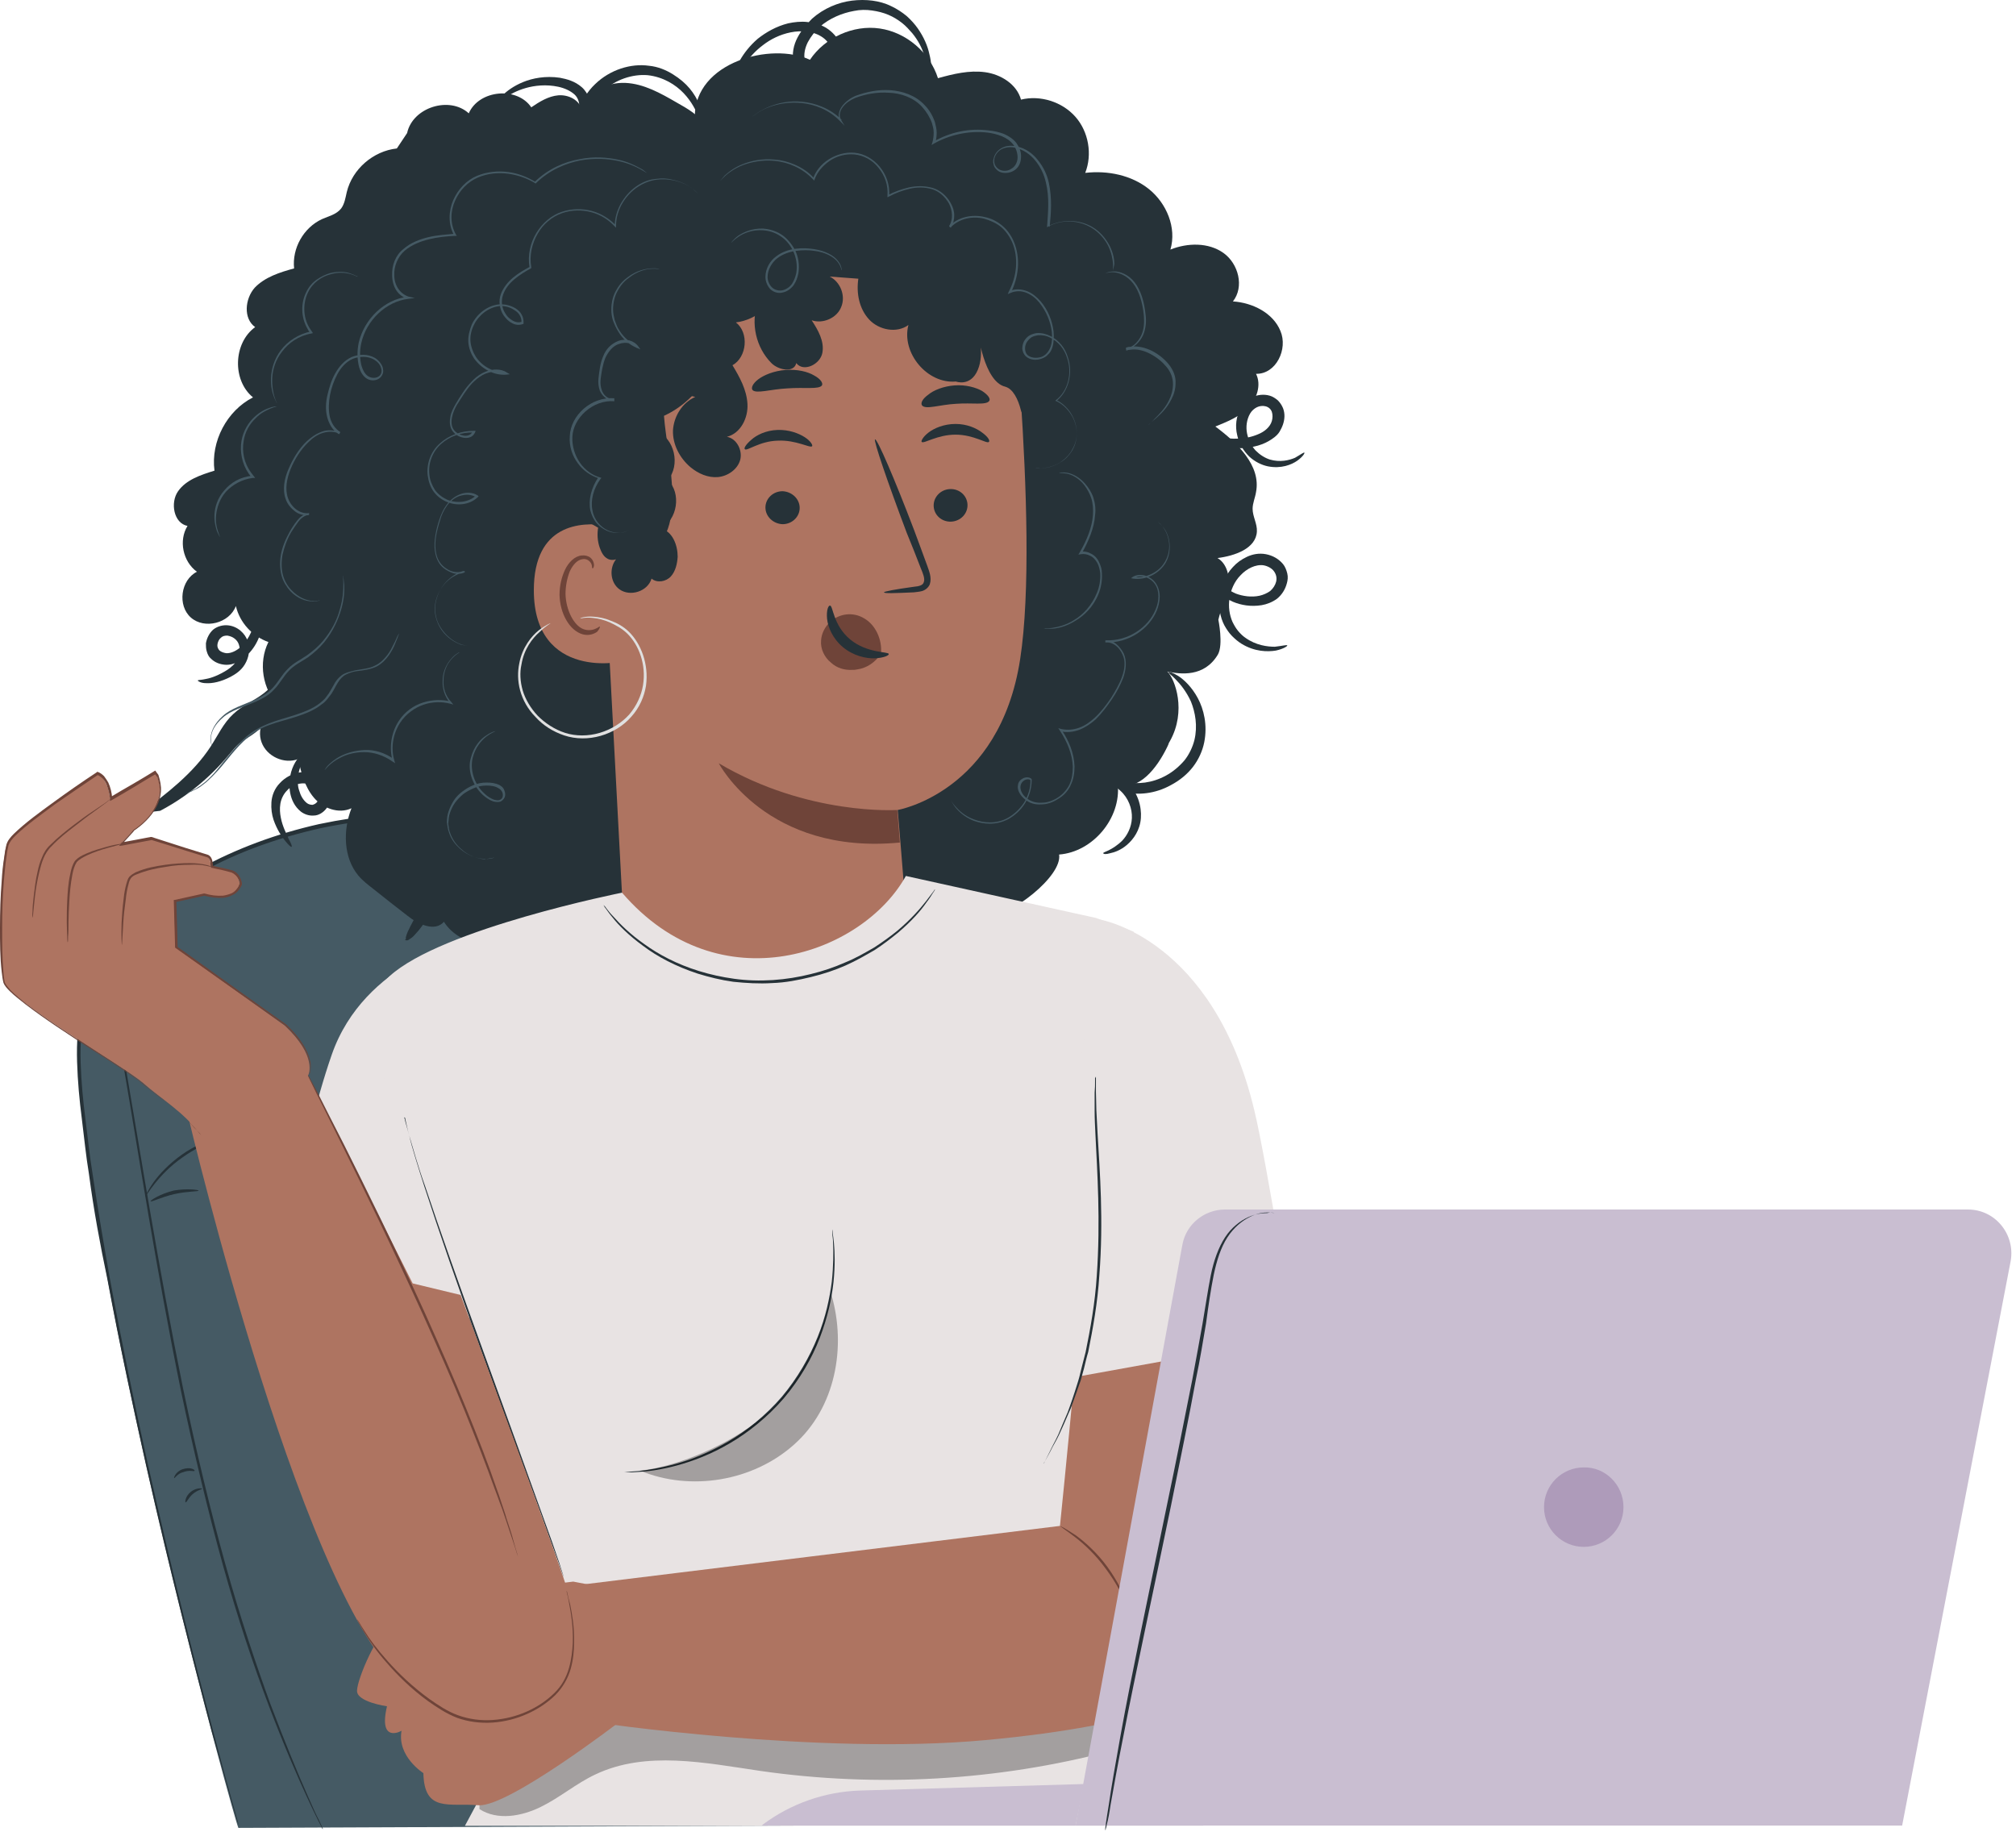 <svg width="340" height="309" viewBox="0 0 340 309" fill="none" xmlns="http://www.w3.org/2000/svg">
<path d="M133.1 171.7C129.2 165 125 158.3 118.8 152.7C103.2 138.6 76.4 134.4 53.6 139.5C36 143.4 19.4 153.3 14.8 167.3C12.7 173.6 13.2 180.3 13.8 186.8C18.1 229.3 39.4 306.5 40.2 308.3L183.7 307.7C175.3 260.8 158.2 214.8 133.1 171.7Z" fill="#455A64"/>
<path d="M183.7 307.7C183.7 307.7 183.6 307.3 183.5 306.6C183.4 305.9 183.1 304.8 182.9 303.4C182.6 302 182.3 300.2 181.9 298.2C181.4 296.1 180.9 293.8 180.3 291.1C177.9 280.4 173.9 265.1 167.5 246.6C161 228.2 152 206.6 139.6 183.9C138.8 182.5 138 181.1 137.3 179.6C136.5 178.2 135.7 176.7 134.9 175.3C133.3 172.4 131.6 169.5 129.8 166.7C126.2 161 122 155.4 116.5 151.1C115.8 150.5 115.1 150 114.4 149.5C113.7 149 113 148.5 112.2 148C110.7 147.1 109.2 146.1 107.6 145.4L105.2 144.2L102.7 143.2L101.5 142.7L100.2 142.3L97.6 141.4C90.7 139.3 83.4 138.1 75.9 137.8C68.5 137.6 61.1 138.2 54 139.7C46.9 141.3 40.1 143.7 34 147.1C30.9 148.8 28 150.7 25.4 153C22.8 155.2 20.4 157.7 18.5 160.5C18.1 161.2 17.6 161.9 17.2 162.6C16.8 163.3 16.4 164.1 16.1 164.8C15.8 165.6 15.5 166.3 15.2 167.1C14.9 167.9 14.7 168.7 14.5 169.5C13.7 172.7 13.5 176 13.6 179.2C13.7 182.4 14 185.6 14.4 188.7C14.8 191.8 15.1 194.9 15.6 197.9C16.5 204 17.5 209.8 18.5 215.5C20.6 226.8 22.8 237.3 24.9 246.8C29.2 265.9 33.1 281.2 35.9 291.8C37.3 297.1 38.4 301.2 39.2 304C39.6 305.4 39.9 306.4 40.1 307.2C40.3 307.9 40.4 308.3 40.4 308.3C40.4 308.3 40.3 307.9 40 307.2C39.8 306.5 39.5 305.4 39.1 304.1C38.3 301.3 37.2 297.2 35.7 292C32.9 281.4 28.9 266.1 24.6 247C22.5 237.5 20.2 227 18.1 215.7C16.9 210 15.8 204.1 15 198C14.5 195 14.2 191.9 13.8 188.7C13.4 185.6 13.1 182.4 13 179.1C12.9 175.9 13.1 172.5 13.9 169.3C14.1 168.5 14.3 167.7 14.6 166.9C14.9 166.1 15.2 165.3 15.5 164.5C15.9 163.7 16.3 163 16.7 162.2C17.1 161.5 17.6 160.8 18.1 160C20 157.2 22.4 154.7 25 152.4C27.6 150.1 30.6 148.2 33.7 146.5C39.9 143.1 46.7 140.6 53.8 139C60.9 137.5 68.4 136.8 75.8 137C83.3 137.3 90.6 138.5 97.6 140.6L100.2 141.5L101.5 141.9L102.8 142.4L105.3 143.4L107.7 144.6C109.3 145.3 110.8 146.3 112.4 147.2C113.2 147.7 113.9 148.2 114.6 148.7C115.3 149.2 116.1 149.7 116.7 150.3C122.3 154.6 126.6 160.3 130.1 166C131.9 168.9 133.6 171.8 135.2 174.7C136 176.1 136.8 177.6 137.6 179C138.4 180.4 139.2 181.9 139.9 183.3C152.2 206.1 161.2 227.6 167.7 246.1C174.1 264.6 178 280 180.4 290.7C181 293.4 181.5 295.8 181.9 297.8C182.3 299.9 182.6 301.6 182.9 303C183.2 304.4 183.4 305.5 183.5 306.2C183.7 307.3 183.7 307.7 183.7 307.7Z" fill="#263238"/>
<path d="M20.6 157.3C20.6 157.3 20.6 157.4 20.6 157.7C20.6 158 20.5 158.4 20.4 158.9C20.3 159.9 20.1 161.5 20 163.4C19.8 167.3 20 173.1 21.2 180C23.6 193.9 26.6 213.2 30.9 234.3C33.1 244.8 35.5 254.8 38 263.8C40.5 272.8 43.2 280.8 45.6 287.4C48.1 294 50.3 299.3 51.9 302.9C52.7 304.7 53.3 306.1 53.8 307C54 307.5 54.2 307.8 54.3 308.1C54.4 308.3 54.5 308.5 54.4 308.5C54.4 308.5 50.3 300.8 45.3 287.6C42.8 281 40.1 273 37.6 264C35.1 255 32.7 245 30.5 234.5C26.2 213.4 23.3 194.1 20.9 180.2C19.8 173.2 19.6 167.5 19.9 163.5C20 159.4 20.6 157.3 20.6 157.3Z" fill="#263238"/>
<path d="M39.1 191.3C39.1 191.4 38.1 191.6 36.5 192.2C34.9 192.8 32.9 193.7 30.8 195.2C26.6 198.1 24.6 201.9 24.5 201.8C24.5 201.8 24.9 200.8 25.9 199.4C26.9 198 28.5 196.3 30.6 194.8C32.7 193.3 34.9 192.4 36.5 191.9C38.1 191.3 39.1 191.2 39.1 191.3Z" fill="#263238"/>
<path d="M33.5 200.8C33.5 201 31.6 200.9 29.4 201.4C27.2 201.9 25.5 202.8 25.4 202.6C25.3 202.5 26.9 201.4 29.3 200.8C31.6 200.4 33.5 200.7 33.5 200.8Z" fill="#263238"/>
<path d="M29.4 249.3C29.3 249.3 29.4 249 29.6 248.7C29.8 248.4 30.2 248 30.8 247.8C31.4 247.6 32 247.6 32.3 247.7C32.7 247.8 32.9 248 32.8 248.1C32.7 248.2 31.9 247.9 30.9 248.3C30 248.5 29.5 249.3 29.4 249.3Z" fill="#263238"/>
<path d="M31.3 253.4C31.2 253.4 31.2 252.4 32.2 251.6C33.1 250.9 34.1 251 34.1 251.1C34.1 251.2 33.3 251.3 32.5 252C31.8 252.6 31.5 253.4 31.3 253.4Z" fill="#263238"/>
<path d="M66.928 25.039C62.957 25.473 59.42 28.508 58.481 32.41C58.264 33.349 58.12 34.361 57.542 35.156C56.748 36.168 55.449 36.457 54.294 36.962C51.189 38.408 49.24 41.876 49.6 45.273C47.218 45.923 44.691 46.718 42.958 48.525C41.298 50.404 41.009 53.728 43.031 55.173C39.348 57.847 39.132 64.133 42.669 67.024C38.265 69.264 35.522 74.467 36.172 79.381C33.861 80.104 31.407 80.898 30.035 82.85C28.663 84.801 29.313 88.269 31.623 88.703C30.107 91.16 30.829 94.701 33.211 96.435C30.468 97.808 29.89 102.144 32.201 104.167C34.511 106.191 38.699 105.107 39.782 102.216C40.431 105.034 42.597 107.347 45.269 108.286C43.536 111.755 44.258 116.307 47.001 119.053C44.619 119.921 43.247 122.883 44.113 125.196C44.98 127.58 47.94 128.953 50.322 128.014C50.756 130.326 51.406 132.711 52.922 134.518C54.438 136.324 57.109 137.336 59.275 136.324C57.831 140.01 57.903 144.635 60.43 147.67C61.152 148.537 62.091 149.259 63.029 149.982C64.907 151.5 66.784 152.945 68.733 154.462C70.538 155.908 73.354 157.208 74.87 155.474C77.614 159.81 84.545 160.605 88.227 156.992C90.321 161.689 96.746 162.122 101.872 161.761C103.461 161.689 105.194 161.544 106.565 160.605C108.659 159.159 109.237 156.341 110.536 154.173C111.258 153.017 112.269 151.933 112.919 150.705C114.652 147.525 113.641 143.117 110.753 140.949C113.713 136.686 112.991 130.977 112.125 125.846C111.403 121.438 110.608 116.886 108.081 113.2C107.721 112.694 107.287 112.116 107.287 111.466C107.287 110.599 108.082 109.948 108.731 109.37C111.98 106.48 113.208 101.566 111.836 97.447C111.403 96.218 110.753 94.99 110.969 93.761C111.114 92.75 111.836 91.882 112.486 91.015C115.59 86.896 117.034 80.393 113.063 77.069C118.262 72.66 119.778 64.422 116.384 58.497C121.51 55.245 123.099 47.441 119.705 42.382C121.727 39.781 123.821 37.035 124.11 33.855C124.471 30.603 122.232 26.846 118.984 26.918C120.427 25.4 120.139 22.871 118.984 21.137C117.828 19.403 115.951 18.319 114.146 17.307C111.403 15.717 108.587 14.127 105.482 13.983C102.378 13.838 98.912 15.5 98.118 18.535C97.757 16.873 95.88 15.934 94.147 16.078C92.487 16.223 90.97 17.163 89.599 18.102C87.216 14.561 80.79 15.139 79.058 19.114C75.809 16.151 69.6 18.102 68.661 22.438" fill="#263238"/>
<path d="M215.946 55.823C214.719 52.788 211.253 51.054 207.932 50.837C209.882 48.38 208.871 44.478 206.344 42.671C203.817 40.865 200.279 40.937 197.391 42.093C198.474 38.408 196.742 34.289 193.781 31.904C190.821 29.52 186.778 28.725 183.024 29.158C184.251 26.051 183.601 22.221 181.363 19.692C179.125 17.163 175.443 16.006 172.194 16.801C171.472 14.2 168.801 12.538 166.129 12.176C163.458 11.815 160.787 12.465 158.187 13.188C156.816 8.852 152.845 5.456 148.368 4.806C143.892 4.155 139.127 6.323 136.6 10.081C130.102 7.046 117.179 10.442 117.179 19.692L146.13 148.681C149.018 150.994 155.227 154.535 166.707 154.535C170.389 154.535 179.197 147.814 178.62 144.129C184.323 143.695 189.088 137.986 188.511 132.278C192.121 133.506 195.153 129.459 196.814 126.063C197.68 124.329 196.381 126.641 197.319 124.979C200.135 119.921 198.185 114.573 196.886 113.272C199.052 113.706 203.095 114.284 205.405 110.382C206.344 108.72 205.478 104.529 205.478 104.529C205.911 102.577 206.705 101.566 207.138 99.542C207.499 97.591 207.066 95.134 205.333 94.123C208.221 93.761 211.831 92.533 211.975 89.642C212.048 88.342 211.253 87.113 211.253 85.812C211.253 84.873 211.687 83.934 211.831 82.994C212.697 78.514 208.654 74.684 204.972 71.938C206.922 71.143 208.943 70.348 210.459 68.831C211.975 67.313 212.77 64.928 211.831 63.05C215.224 63.122 217.246 58.858 215.946 55.823Z" fill="#263238"/>
<path d="M152.772 153.378C152.195 145.935 151.401 136.613 151.401 136.613C151.401 136.613 168.584 133.651 172.05 111.177C173.782 99.976 173.132 81.694 172.122 66.735C171.183 53.294 158.693 35.59 142.015 36.529L134.578 36.096L106.926 49.031C102.883 49.464 99.779 53.005 99.923 57.052L105.266 157.642L124.543 184.018L153.133 164.796L152.772 153.378Z" fill="#AE7461"/>
<path d="M138.477 107.997C138.549 106.841 139.127 105.757 139.921 104.962C141.51 103.445 143.892 103.156 145.769 104.312C147.646 105.396 148.802 107.853 148.585 110.237C147.646 111.683 146.202 112.694 144.542 112.911C144.253 112.983 144.036 112.983 143.748 112.983C142.448 113.056 141.149 112.694 140.138 111.755C139.055 110.888 138.333 109.442 138.477 107.997Z" fill="#6F4439"/>
<path d="M163.169 85.09C163.241 86.607 162.014 87.908 160.426 87.98C158.837 88.053 157.538 86.896 157.465 85.379C157.393 83.861 158.621 82.561 160.209 82.488C161.797 82.416 163.097 83.572 163.169 85.09Z" fill="#263238"/>
<path d="M166.779 74.539C166.418 74.901 164.252 73.311 161.148 73.311C158.043 73.311 155.805 74.901 155.444 74.539C155.299 74.395 155.66 73.672 156.599 72.95C157.538 72.227 159.198 71.504 161.148 71.504C163.097 71.504 164.685 72.227 165.624 72.95C166.635 73.672 166.996 74.323 166.779 74.539Z" fill="#263238"/>
<path d="M149.09 99.904C149.09 99.759 150.968 99.398 154.144 98.964C154.938 98.892 155.66 98.748 155.805 98.169C156.021 97.591 155.66 96.724 155.299 95.857C154.577 93.978 153.783 91.955 152.917 89.859C149.668 81.26 147.285 74.25 147.574 74.106C147.935 73.961 150.895 80.826 154.144 89.353C154.938 91.449 155.66 93.472 156.382 95.423C156.671 96.29 157.177 97.374 156.816 98.531C156.599 99.109 156.021 99.542 155.516 99.687C155.011 99.831 154.577 99.831 154.144 99.904C151.04 100.048 149.09 100.12 149.09 99.904Z" fill="#263238"/>
<path d="M151.329 136.613C151.329 136.613 136.239 137.625 121.222 128.737C121.222 128.737 129.308 144.273 151.762 142.105L151.329 136.613Z" fill="#6F4439"/>
<path d="M139.993 102.144C140.499 102.144 140.499 105.468 143.387 107.853C146.275 110.237 149.885 109.876 149.885 110.31C149.957 110.526 149.09 110.96 147.574 111.032C146.058 111.104 143.892 110.599 142.159 109.153C140.426 107.708 139.632 105.757 139.488 104.384C139.343 102.939 139.704 102.072 139.993 102.144Z" fill="#263238"/>
<path d="M166.851 67.602C166.346 68.397 163.963 67.891 161.22 68.108C158.476 68.252 156.166 69.12 155.516 68.397C155.227 68.036 155.516 67.313 156.527 66.59C157.465 65.796 159.126 65.145 161.003 65.001C162.88 64.856 164.613 65.362 165.624 65.94C166.635 66.59 167.068 67.241 166.851 67.602Z" fill="#263238"/>
<path d="M129.091 85.596C129.091 87.113 130.391 88.342 131.979 88.414C133.568 88.414 134.867 87.185 134.867 85.668C134.867 84.15 133.568 82.922 131.979 82.85C130.391 82.85 129.091 84.078 129.091 85.596Z" fill="#263238"/>
<path d="M125.626 75.768C125.987 76.129 128.081 74.395 131.185 74.323C134.29 74.178 136.6 75.623 136.961 75.262C137.105 75.118 136.744 74.395 135.734 73.745C134.723 73.094 133.062 72.444 131.113 72.516C129.164 72.588 127.575 73.383 126.709 74.178C125.77 74.973 125.409 75.623 125.626 75.768Z" fill="#263238"/>
<path d="M126.925 65.796C127.575 66.446 129.958 65.651 132.773 65.507C135.661 65.29 138.116 65.723 138.622 65.001C138.838 64.639 138.405 63.917 137.322 63.339C136.239 62.688 134.506 62.255 132.485 62.399C130.535 62.544 128.803 63.266 127.864 63.989C126.925 64.712 126.637 65.434 126.925 65.796Z" fill="#263238"/>
<path d="M105.988 94.484C105.988 92.822 104.038 88.847 102.378 88.631C97.974 87.98 90.032 88.342 90.032 99.542C90.032 114.862 105.338 111.755 105.41 111.321C105.41 110.96 105.988 100.265 105.988 94.484Z" fill="#AE7461"/>
<path d="M101.15 105.685C101.078 105.612 100.862 105.902 100.428 106.046C99.995 106.263 99.201 106.407 98.407 106.118C96.819 105.54 95.447 102.939 95.374 100.193C95.374 98.82 95.663 97.447 96.097 96.363C96.602 95.279 97.324 94.484 98.118 94.339C98.912 94.123 99.49 94.629 99.706 95.062C99.923 95.496 99.779 95.785 99.923 95.857C99.995 95.929 100.284 95.568 100.14 94.99C100.067 94.701 99.923 94.339 99.562 94.05C99.201 93.761 98.623 93.617 98.118 93.689C96.963 93.761 95.88 94.845 95.302 96.074C94.725 97.302 94.364 98.748 94.364 100.337C94.436 103.445 96.024 106.335 98.262 106.985C99.345 107.275 100.212 106.913 100.717 106.552C101.15 106.046 101.223 105.685 101.15 105.685Z" fill="#6F4439"/>
<path d="M92.847 105.107C92.847 105.107 92.053 105.396 90.826 106.335C89.671 107.275 88.082 109.153 87.577 111.899C87.288 113.272 87.288 114.862 87.721 116.452C88.155 118.042 89.021 119.632 90.321 120.932C91.548 122.305 93.209 123.389 95.158 124.04C97.107 124.69 99.273 124.69 101.295 124.112C103.316 123.534 105.193 122.378 106.493 120.86C107.865 119.343 108.659 117.464 108.948 115.657C109.453 111.972 108.081 108.575 106.132 106.624C105.121 105.613 103.966 105.034 102.955 104.673C101.945 104.24 101.006 104.095 100.212 104.023C99.418 103.95 98.84 104.023 98.407 104.095C98.046 104.167 97.829 104.312 97.829 104.312C97.829 104.384 98.623 104.023 100.14 104.24C100.862 104.312 101.8 104.529 102.811 104.962C103.75 105.396 104.905 105.974 105.843 106.913C107.72 108.792 109.02 112.044 108.442 115.585C108.154 117.319 107.359 119.053 106.132 120.499C104.832 121.944 103.1 123.028 101.15 123.606C99.201 124.184 97.107 124.184 95.302 123.606C93.497 123.028 91.909 121.944 90.681 120.716C89.454 119.415 88.588 117.897 88.155 116.452C87.721 114.934 87.649 113.417 87.938 112.116C88.371 109.442 89.815 107.636 90.97 106.624C92.053 105.54 92.847 105.179 92.847 105.107Z" fill="#E0E0E0"/>
<path d="M129.669 41.371C119.272 41.371 108.948 43.394 99.345 47.296C96.457 48.453 93.497 49.97 91.909 52.572C90.537 54.884 90.393 57.774 90.465 60.448C90.682 68.975 94.291 79.309 97.613 87.113L108.298 93.328C116.457 91.232 112.486 77.213 111.98 70.131C117.684 67.53 121.51 61.46 121.51 55.245C126.203 52.21 129.308 46.935 129.669 41.371Z" fill="#263238"/>
<path d="M126.709 37.324C123.315 37.035 119.778 38.769 117.973 41.587C116.168 44.478 116.096 48.38 117.828 51.343C114.146 51.776 111.042 55.173 110.897 58.931C110.753 62.688 113.641 66.229 117.251 66.952C115.085 67.891 113.641 70.204 113.496 72.588C113.424 74.973 114.652 77.285 116.457 78.803C117.756 79.887 119.417 80.609 121.077 80.465C122.738 80.32 124.398 79.164 124.832 77.575C125.265 75.985 124.254 73.961 122.593 73.672C124.904 73.094 126.203 70.493 126.059 68.108C125.915 65.723 124.759 63.628 123.532 61.604C125.987 60.231 126.348 56.112 124.11 54.378C127.647 53.944 130.824 51.198 131.763 47.657C131.979 46.79 131.402 45.49 130.68 45.995C133.207 45.201 134.651 42.093 133.64 39.636" fill="#263238"/>
<path d="M179.919 71.866C181.074 65.507 177.898 60.52 173.205 56.112C176.887 49.825 175.01 40.937 169.089 36.673C169.739 34 168.656 30.965 166.49 29.23C164.324 27.496 161.148 27.207 158.621 28.508C156.599 25.906 154.361 23.16 151.256 22.004C148.152 20.848 143.964 22.004 143.026 25.184C139.993 20.342 132.268 19.547 128.297 23.594C124.182 21.643 118.622 25.545 119.128 30.098L124.398 37.324C121.799 38.986 120.5 42.382 121.222 45.417C121.944 48.38 124.759 50.765 127.792 51.054C126.564 54.523 127.503 58.642 130.102 61.243C131.329 62.471 133.929 62.905 134.29 61.243C135.517 62.833 138.333 61.46 138.694 59.509C139.055 57.558 137.972 55.679 136.889 54.017C138.766 54.667 141.148 53.655 141.87 51.776C142.665 49.898 141.726 47.513 139.921 46.646C141.509 46.79 143.17 46.863 144.758 47.007C144.397 49.464 144.903 52.066 146.563 53.872C148.224 55.679 151.256 56.257 153.206 54.812C151.978 59.509 156.382 64.784 161.22 64.35C161.22 64.35 163.674 65.29 164.902 62.399C166.129 59.509 164.902 55.895 164.902 55.895C164.902 55.895 165.913 64.35 169.523 65.217C170.822 65.579 171.689 67.241 172.194 69.264C173.277 72.444 177.176 73.889 179.919 71.866Z" fill="#263238"/>
<path d="M111.403 89.136C114.291 87.691 114.94 83.139 112.63 80.971C114.796 78.442 113.785 73.961 110.681 72.66C112.63 69.915 112.919 66.157 111.33 63.194C109.742 60.303 106.132 58.569 102.883 59.364C99.634 60.159 97.252 63.555 97.757 66.807L99.201 81.766C98.335 82.633 98.19 84.223 98.984 85.162C99.779 86.101 101.295 86.391 102.378 85.668C100.862 87.474 100.356 90.148 101.15 92.388C101.439 93.183 101.8 93.906 102.522 94.267C102.955 94.484 103.461 94.484 103.894 94.339C102.739 95.785 102.883 98.242 104.472 99.398C106.276 100.699 109.237 99.759 109.886 97.591C110.825 98.386 112.341 98.097 113.135 97.23C113.93 96.363 114.218 95.062 114.291 93.906C114.291 91.955 113.424 89.57 111.403 89.136Z" fill="#263238"/>
<path d="M174.576 78.875C174.576 78.875 175.01 78.947 175.732 78.947C176.526 78.947 177.681 78.731 178.908 77.936C179.558 77.574 180.136 76.996 180.641 76.274C181.147 75.551 181.508 74.612 181.58 73.528C181.652 72.516 181.435 71.36 180.858 70.276C180.28 69.264 179.414 68.252 178.186 67.674L177.97 67.602L178.114 67.458C180.064 66.012 180.93 62.905 179.919 60.231C179.486 58.858 178.475 57.63 177.176 56.979C176.526 56.618 175.732 56.474 175.01 56.546C174.649 56.618 174.288 56.69 173.927 56.907C173.638 57.124 173.349 57.413 173.133 57.774C172.772 58.425 172.772 59.364 173.277 59.87C173.855 60.376 174.721 60.448 175.515 60.231C176.309 60.014 176.887 59.292 177.176 58.497C177.464 57.702 177.464 56.835 177.392 55.968C177.176 54.233 176.454 52.499 175.298 51.054C174.721 50.331 173.999 49.753 173.133 49.392C172.266 49.031 171.328 49.031 170.461 49.392L169.956 49.609L170.172 49.103C171.472 46.646 171.833 43.466 170.678 40.792C170.245 39.853 169.595 38.914 168.801 38.263C168.006 37.613 166.996 37.179 165.985 36.89C163.963 36.385 161.725 36.89 160.353 38.336L160.065 38.119C160.787 37.035 160.642 35.517 160.065 34.361C159.415 33.205 158.404 32.266 157.177 31.904C155.949 31.543 154.65 31.543 153.422 31.832C152.195 32.121 151.04 32.554 149.957 33.133L149.668 33.277V32.988C149.812 31.254 149.235 29.592 148.152 28.291C147.141 26.99 145.625 26.195 144.109 26.051C142.592 25.906 141.076 26.34 139.921 27.135C138.766 27.93 137.827 29.014 137.394 30.242L137.322 30.459L137.178 30.314C135.3 28.291 132.846 27.352 130.68 27.135C128.514 26.918 126.637 27.352 125.265 27.857C123.821 28.436 122.882 29.158 122.305 29.664C122.016 29.953 121.799 30.17 121.655 30.314C121.51 30.459 121.438 30.531 121.438 30.531C121.438 30.531 121.727 30.17 122.232 29.592C122.81 29.086 123.749 28.291 125.193 27.713C126.637 27.135 128.514 26.701 130.68 26.918C131.763 26.99 132.918 27.279 134.073 27.785C135.228 28.291 136.383 29.014 137.322 30.098L137.105 30.17C137.539 28.869 138.477 27.713 139.705 26.918C140.932 26.123 142.52 25.617 144.109 25.762C147.358 26.051 150.246 29.303 149.957 33.06L149.74 32.916C150.823 32.338 152.05 31.904 153.278 31.615C154.577 31.326 155.949 31.326 157.249 31.687C158.548 32.049 159.704 33.06 160.353 34.289C160.714 34.939 160.931 35.59 160.931 36.312C160.931 37.035 160.787 37.758 160.353 38.408L160.065 38.191C161.509 36.601 163.963 36.095 166.057 36.601C167.14 36.818 168.151 37.324 169.017 38.047C169.884 38.769 170.533 39.709 170.967 40.72C172.194 43.611 171.761 46.863 170.461 49.392L170.245 49.103C171.183 48.669 172.266 48.742 173.205 49.103C174.143 49.464 174.865 50.114 175.515 50.837C176.742 52.282 177.464 54.089 177.681 55.895C177.753 56.835 177.753 57.774 177.464 58.642C177.32 59.075 177.103 59.509 176.742 59.798C176.454 60.159 176.02 60.376 175.587 60.52C174.721 60.809 173.71 60.737 172.988 60.087C172.627 59.725 172.483 59.292 172.411 58.858C172.411 58.425 172.483 57.991 172.699 57.557C172.916 57.196 173.205 56.835 173.566 56.618C173.927 56.401 174.36 56.257 174.793 56.185C175.659 56.112 176.454 56.329 177.176 56.69C178.62 57.413 179.63 58.714 180.064 60.159C181.074 62.977 180.136 66.157 178.114 67.674V67.458C179.342 68.036 180.28 69.047 180.858 70.131C181.435 71.215 181.652 72.371 181.58 73.455C181.508 74.539 181.074 75.479 180.569 76.274C180.064 76.996 179.414 77.574 178.764 78.008C177.464 78.803 176.237 78.947 175.515 78.947C174.937 79.02 174.576 78.875 174.576 78.875Z" fill="#455A64"/>
<path d="M79.058 108.937C79.058 108.937 78.624 108.937 77.902 108.72C77.18 108.503 76.025 107.925 75.014 106.769C74.509 106.191 74.004 105.468 73.715 104.601C73.426 103.734 73.282 102.65 73.498 101.566C73.715 100.482 74.22 99.326 75.014 98.386C75.809 97.447 76.964 96.58 78.336 96.291L78.408 96.507C77.758 96.869 76.892 96.869 76.17 96.58C75.448 96.291 74.726 95.857 74.22 95.207C73.209 93.834 73.137 92.027 73.426 90.293C73.57 89.426 73.787 88.558 74.076 87.691C74.365 86.824 74.726 85.957 75.303 85.162C75.881 84.367 76.675 83.717 77.614 83.356C78.552 82.994 79.707 82.994 80.574 83.572L80.718 83.717L80.574 83.861C79.202 85.162 77.108 85.379 75.375 84.656C74.509 84.295 73.715 83.717 73.137 82.922C72.56 82.127 72.271 81.188 72.126 80.176C71.91 78.225 72.632 76.129 74.22 74.756C75.736 73.383 77.83 72.661 79.924 72.661H80.213L80.141 72.877C79.996 73.239 79.707 73.6 79.274 73.745C78.913 73.889 78.48 73.889 78.119 73.817C77.325 73.672 76.675 73.239 76.242 72.588C75.809 71.866 75.809 71.071 75.953 70.276C76.097 69.481 76.458 68.831 76.819 68.18C77.18 67.53 77.614 66.879 78.047 66.229C78.48 65.579 78.913 65.001 79.491 64.423C80.501 63.266 82.018 62.327 83.678 62.327C84.328 62.327 84.978 62.471 85.483 62.833L85.989 63.122L85.339 63.194C83.245 63.339 81.224 62.182 79.996 60.52C79.418 59.653 79.058 58.714 78.985 57.702C78.913 56.69 79.202 55.679 79.563 54.739C80.429 52.933 82.162 51.56 84.112 51.343C85.122 51.271 86.061 51.487 86.927 51.993C87.36 52.282 87.721 52.571 87.938 53.005C88.227 53.439 88.299 53.944 88.299 54.45V54.595L88.155 54.667C87.505 54.884 86.855 54.812 86.277 54.45C85.7 54.161 85.267 53.655 84.906 53.15C84.256 52.138 84.039 50.765 84.472 49.609C84.906 48.452 85.7 47.513 86.566 46.79C87.433 46.068 88.443 45.49 89.382 44.984L89.31 45.128C88.949 43.033 89.454 40.937 90.465 39.275C91.476 37.613 92.992 36.312 94.725 35.734C96.457 35.156 98.262 35.156 99.851 35.59C101.439 36.023 102.883 36.963 103.894 38.047L103.677 38.119C103.677 36.601 104.183 35.156 104.905 34C105.627 32.844 106.565 31.904 107.576 31.254C108.587 30.603 109.67 30.242 110.681 30.17C111.691 30.025 112.63 30.098 113.424 30.314C115.085 30.676 116.168 31.326 116.817 31.832C117.467 32.338 117.756 32.699 117.756 32.699C117.756 32.699 117.684 32.627 117.539 32.482C117.395 32.338 117.106 32.121 116.817 31.832C116.168 31.326 115.013 30.676 113.424 30.387C112.63 30.242 111.691 30.17 110.681 30.314C109.67 30.459 108.659 30.82 107.648 31.471C106.637 32.121 105.771 32.988 105.049 34.144C104.327 35.3 103.894 36.673 103.894 38.119V38.408L103.677 38.191C102.667 37.107 101.367 36.24 99.779 35.806C98.19 35.373 96.457 35.373 94.797 35.951C93.136 36.529 91.62 37.758 90.681 39.419C89.743 41.009 89.238 43.105 89.599 45.056V45.201L89.526 45.273C88.588 45.779 87.649 46.357 86.783 47.079C85.916 47.802 85.194 48.669 84.833 49.753C84.472 50.765 84.617 51.993 85.267 52.933C85.555 53.439 85.989 53.8 86.494 54.089C86.999 54.378 87.577 54.45 88.082 54.233L87.938 54.378C88.01 53.511 87.505 52.716 86.711 52.282C85.989 51.776 85.05 51.56 84.184 51.632C82.379 51.849 80.718 53.15 79.924 54.812C79.491 55.679 79.274 56.618 79.346 57.558C79.418 58.497 79.779 59.436 80.285 60.231C81.368 61.821 83.317 62.905 85.267 62.761L85.194 63.122C84.689 62.833 84.112 62.688 83.534 62.688C82.812 62.688 82.018 62.905 81.368 63.266C80.718 63.628 80.141 64.133 79.635 64.639C78.624 65.723 77.83 67.096 77.036 68.325C76.675 68.975 76.386 69.626 76.242 70.348C76.097 70.999 76.097 71.793 76.458 72.371C76.819 72.95 77.469 73.311 78.119 73.455C78.769 73.6 79.491 73.383 79.707 72.733L79.852 72.95C77.83 72.877 75.809 73.6 74.365 74.901C72.921 76.201 72.199 78.153 72.415 80.031C72.487 80.971 72.849 81.838 73.354 82.633C73.859 83.356 74.653 83.934 75.448 84.295C77.108 84.945 79.058 84.728 80.285 83.572V83.861C79.491 83.356 78.48 83.356 77.541 83.644C76.675 83.934 75.881 84.584 75.375 85.307C74.87 86.029 74.437 86.896 74.22 87.763C73.931 88.631 73.715 89.498 73.57 90.293C73.282 91.955 73.354 93.761 74.292 94.99C75.231 96.218 76.892 96.869 78.119 96.291L78.191 96.507C76.892 96.869 75.736 97.591 74.942 98.531C74.148 99.47 73.643 100.554 73.426 101.638C73.209 102.722 73.354 103.734 73.643 104.601C73.931 105.468 74.365 106.191 74.87 106.769C75.881 107.925 76.964 108.431 77.686 108.72C78.624 108.937 79.058 108.937 79.058 108.937Z" fill="#455A64"/>
<path d="M53.932 101.277C53.932 101.277 53.788 101.349 53.571 101.349C53.427 101.421 53.283 101.421 53.138 101.421C52.994 101.421 52.777 101.493 52.561 101.421C51.622 101.421 50.178 100.988 48.951 99.687C48.373 99.037 47.795 98.169 47.507 97.158C47.218 96.074 47.146 94.918 47.362 93.617C47.579 92.388 48.084 91.088 48.806 89.787C49.167 89.136 49.528 88.558 50.034 87.908C50.467 87.33 51.117 86.68 52.055 86.607V86.896C51.261 86.969 50.395 86.752 49.745 86.246C49.095 85.74 48.517 85.09 48.229 84.295C47.579 82.633 47.94 80.754 48.662 79.092C49.384 77.43 50.322 75.768 51.766 74.395C52.488 73.744 53.283 73.166 54.293 72.805C55.232 72.444 56.387 72.516 57.326 72.95L57.181 73.239C56.098 72.66 55.449 71.432 55.16 70.276C54.871 69.047 54.943 67.819 55.232 66.59C55.521 65.362 55.882 64.133 56.532 62.977C57.181 61.821 58.048 60.809 59.275 60.231C60.502 59.725 62.019 59.653 63.246 60.376C63.824 60.737 64.329 61.315 64.546 61.966C64.618 62.327 64.69 62.688 64.546 63.05C64.401 63.411 64.185 63.7 63.824 63.917C63.174 64.278 62.307 64.206 61.73 63.772C61.152 63.339 60.791 62.688 60.575 61.966C60.214 60.593 60.214 59.147 60.502 57.774C61.441 53.8 64.834 50.476 68.805 50.042V50.404C67.939 50.187 67.217 49.609 66.784 48.886C66.351 48.163 66.134 47.296 66.134 46.429C66.062 44.767 66.712 43.033 68.011 42.021C69.239 40.937 70.755 40.359 72.271 39.998C73.787 39.636 75.303 39.564 76.747 39.419L76.603 39.709C75.52 37.83 75.664 35.517 76.458 33.711C77.253 31.904 78.697 30.387 80.429 29.664C82.162 28.941 84.039 28.797 85.7 29.014C87.433 29.23 88.949 29.881 90.321 30.676H90.176C92.487 28.436 95.23 27.279 97.757 26.846C100.212 26.34 102.45 26.557 104.183 26.918C105.915 27.279 107.143 27.93 107.937 28.363C108.37 28.58 108.659 28.797 108.803 28.941C109.02 29.086 109.092 29.158 109.092 29.158C109.092 29.158 108.948 29.086 108.803 29.014C108.587 28.869 108.298 28.724 107.937 28.508C107.143 28.074 105.915 27.496 104.183 27.135C102.45 26.773 100.284 26.629 97.829 27.062C95.374 27.568 92.703 28.652 90.393 30.892L90.321 30.965L90.248 30.892C88.949 30.098 87.36 29.519 85.7 29.303C84.039 29.086 82.234 29.23 80.574 29.953C78.913 30.676 77.541 32.049 76.747 33.855C75.953 35.59 75.881 37.757 76.892 39.564L77.036 39.781H76.747C75.303 39.853 73.787 39.998 72.343 40.359C70.899 40.72 69.383 41.298 68.228 42.31C67.073 43.322 66.423 44.911 66.495 46.429C66.495 47.224 66.712 48.019 67.145 48.669C67.578 49.319 68.228 49.825 68.95 50.042L69.96 50.259L68.877 50.404C65.123 50.837 61.802 54.017 60.936 57.847C60.647 59.147 60.647 60.593 61.008 61.821C61.224 62.471 61.513 63.05 62.019 63.411C62.524 63.772 63.246 63.844 63.751 63.555C64.329 63.266 64.473 62.616 64.257 62.038C64.112 61.46 63.607 60.954 63.102 60.665C62.019 60.014 60.647 60.087 59.492 60.52C58.337 61.026 57.47 62.038 56.893 63.122C56.315 64.206 55.882 65.434 55.665 66.59C55.449 67.747 55.376 68.975 55.593 70.131C55.81 71.287 56.459 72.299 57.398 72.877L57.254 73.166C56.387 72.733 55.376 72.733 54.438 73.022C53.499 73.311 52.705 73.889 52.055 74.539C50.684 75.84 49.673 77.502 49.023 79.092C48.373 80.682 48.012 82.488 48.59 84.078C49.167 85.596 50.611 86.752 52.127 86.535V86.824C51.406 86.896 50.756 87.402 50.322 87.98C49.889 88.558 49.456 89.209 49.095 89.787C48.373 91.015 47.94 92.316 47.651 93.544C47.434 94.773 47.434 95.929 47.723 97.013C48.012 98.025 48.517 98.892 49.167 99.542C50.395 100.843 51.767 101.277 52.633 101.349C53.499 101.421 53.932 101.204 53.932 101.277Z" fill="#455A64"/>
<path d="M106.06 89.353C106.06 89.353 105.771 89.57 105.121 89.787C104.472 89.931 103.461 90.004 102.306 89.498C101.728 89.209 101.15 88.847 100.645 88.269C100.14 87.691 99.779 86.896 99.562 86.101C99.201 84.367 99.706 82.272 100.934 80.465L101.006 80.682C99.634 80.248 98.335 79.381 97.468 78.153C96.53 76.924 95.952 75.262 96.097 73.528C96.241 70.059 99.706 66.879 103.605 67.168V67.53C103.244 67.602 102.883 67.53 102.594 67.385C101.945 67.096 101.439 66.518 101.15 65.868C100.934 65.217 100.862 64.495 100.934 63.844C101.078 62.544 101.223 61.243 101.728 60.087C101.945 59.509 102.306 58.931 102.739 58.497C103.172 58.063 103.75 57.702 104.327 57.485C104.905 57.269 105.555 57.269 106.132 57.413C106.71 57.557 107.287 57.919 107.648 58.425L108.009 58.931L107.504 58.714C106.06 58.136 104.977 57.124 104.255 55.895C103.894 55.317 103.605 54.667 103.389 54.089C103.172 53.438 103.1 52.788 103.1 52.21C103.1 50.982 103.389 49.825 103.966 48.886C104.472 47.947 105.194 47.224 105.916 46.718C107.359 45.634 108.803 45.345 109.742 45.273C110.681 45.2 111.186 45.345 111.186 45.345C111.186 45.417 110.681 45.273 109.742 45.345C108.803 45.417 107.432 45.779 106.06 46.863C105.338 47.368 104.688 48.091 104.183 49.031C103.677 49.898 103.389 51.054 103.389 52.21C103.389 52.788 103.533 53.438 103.677 54.017C103.894 54.595 104.111 55.245 104.472 55.751C105.194 56.907 106.277 57.847 107.576 58.425L107.359 58.714C106.782 57.847 105.482 57.63 104.472 57.991C103.389 58.28 102.594 59.292 102.089 60.376C101.656 61.46 101.439 62.761 101.295 63.989C101.223 64.639 101.295 65.29 101.511 65.868C101.728 66.446 102.161 66.952 102.739 67.168C103.028 67.313 103.316 67.313 103.605 67.313V67.674C99.995 67.385 96.674 70.493 96.53 73.672C96.457 75.262 96.963 76.852 97.829 78.08C98.696 79.309 99.923 80.176 101.223 80.537L101.439 80.609L101.295 80.754C100.067 82.416 99.562 84.439 99.923 86.101C100.212 87.763 101.367 88.92 102.45 89.426C103.533 89.931 104.544 89.931 105.194 89.787C105.771 89.57 106.06 89.353 106.06 89.353Z" fill="#455A64"/>
<path d="M141.943 45.562C141.87 45.562 141.87 44.911 141.221 44.117C140.571 43.322 139.199 42.527 137.322 42.31C136.383 42.166 135.373 42.166 134.29 42.31C133.207 42.455 132.051 42.816 131.113 43.538C130.174 44.261 129.452 45.49 129.452 46.718C129.452 47.368 129.741 48.019 130.174 48.452C130.607 48.886 131.329 49.103 131.979 48.958C132.629 48.814 133.207 48.38 133.568 47.874C133.929 47.296 134.145 46.718 134.29 46.068C134.506 44.767 134.29 43.466 133.784 42.382C133.279 41.298 132.485 40.359 131.546 39.781C130.68 39.203 129.669 38.914 128.73 38.841C126.853 38.697 125.409 39.347 124.543 39.925C123.676 40.504 123.315 41.009 123.315 40.937C123.315 40.937 123.604 40.431 124.471 39.781C125.337 39.203 126.781 38.48 128.73 38.552C129.669 38.625 130.752 38.914 131.69 39.492C132.629 40.07 133.495 41.082 134.073 42.166C134.651 43.322 134.867 44.695 134.651 46.068C134.506 46.79 134.29 47.441 133.856 48.091C133.423 48.669 132.773 49.175 132.051 49.32C131.329 49.536 130.463 49.32 129.885 48.742C129.38 48.163 129.091 47.441 129.091 46.718C129.091 45.273 129.885 43.972 130.896 43.249C131.907 42.455 133.134 42.093 134.217 41.949C135.373 41.804 136.383 41.877 137.322 42.021C139.199 42.31 140.643 43.105 141.293 43.972C141.654 44.406 141.798 44.767 141.87 45.056C141.943 45.417 142.015 45.562 141.943 45.562Z" fill="#455A64"/>
<path d="M187.717 45.634C187.717 45.634 187.717 45.273 187.717 44.478C187.644 43.755 187.5 42.671 186.85 41.371C186.2 40.142 185.045 38.769 183.24 37.974C181.435 37.179 178.981 37.035 176.815 38.191L176.598 38.336V38.119C176.742 35.879 177.031 33.349 176.381 30.748C176.093 29.447 175.515 28.219 174.649 27.135C173.782 26.051 172.555 25.184 171.111 24.895C170.389 24.75 169.667 24.822 169.017 25.111C168.367 25.401 167.862 26.051 167.718 26.701C167.645 27.062 167.645 27.424 167.79 27.785C167.934 28.074 168.151 28.363 168.512 28.58C169.162 28.941 170.028 28.869 170.606 28.436C171.255 28.074 171.616 27.279 171.616 26.557C171.616 25.762 171.328 24.967 170.894 24.389C169.884 23.088 168.151 22.582 166.562 22.365C163.386 22.004 160.137 22.727 157.465 24.244L157.104 24.461L157.249 24.027C157.393 23.522 157.465 22.944 157.465 22.365C157.465 21.787 157.321 21.282 157.177 20.776C156.816 19.764 156.238 18.825 155.516 18.03C154.072 16.44 151.906 15.717 149.957 15.645C147.935 15.5 145.986 15.862 144.253 16.512C143.387 16.873 142.665 17.379 142.159 18.03C141.87 18.391 141.726 18.752 141.654 19.114C141.582 19.475 141.654 19.909 141.87 20.27L142.448 21.209L141.654 20.414C139.777 18.463 137.322 17.596 135.228 17.379C133.062 17.163 131.185 17.524 129.813 18.03C128.369 18.535 127.431 19.258 126.781 19.764C126.492 20.053 126.276 20.27 126.131 20.414C125.987 20.559 125.915 20.631 125.915 20.631C125.915 20.631 125.987 20.559 126.131 20.414C126.276 20.27 126.492 20.053 126.781 19.764C127.359 19.258 128.369 18.535 129.813 17.957C131.257 17.379 133.134 16.946 135.3 17.163C137.466 17.379 139.993 18.246 141.943 20.198L141.726 20.342C141.509 19.981 141.365 19.475 141.509 19.041C141.582 18.608 141.798 18.174 142.087 17.813C142.665 17.09 143.459 16.512 144.325 16.151C146.13 15.5 148.08 15.067 150.173 15.211C152.195 15.356 154.433 16.078 155.949 17.741C156.743 18.535 157.321 19.547 157.682 20.631C157.826 21.209 157.971 21.787 157.971 22.365C157.971 22.944 157.899 23.522 157.754 24.1L157.465 23.883C160.209 22.293 163.458 21.57 166.779 22.004C167.645 22.076 168.512 22.293 169.306 22.582C170.1 22.944 170.822 23.377 171.4 24.1C171.905 24.822 172.266 25.617 172.194 26.557C172.194 27.424 171.761 28.363 170.967 28.797C170.245 29.23 169.234 29.303 168.512 28.941C168.151 28.725 167.79 28.363 167.645 28.002C167.501 27.568 167.429 27.135 167.573 26.773C167.718 25.979 168.295 25.256 169.089 24.895C169.811 24.533 170.678 24.533 171.4 24.678C172.916 24.967 174.216 25.906 175.082 27.062C176.02 28.219 176.598 29.52 176.887 30.82C177.464 33.494 177.248 36.023 177.031 38.263L176.815 38.119C179.125 36.963 181.652 37.107 183.457 37.902C185.334 38.697 186.489 40.214 187.139 41.443C187.789 42.744 187.933 43.828 187.933 44.55C187.789 45.201 187.717 45.634 187.717 45.634Z" fill="#455A64"/>
<path d="M195.298 88.052C195.298 88.052 195.586 88.197 196.019 88.703C196.453 89.209 196.958 90.004 197.175 91.16C197.391 92.316 197.319 93.978 196.308 95.351C195.298 96.724 193.348 97.88 191.11 97.591L190.749 97.519L191.038 97.302C191.615 96.941 192.41 96.869 193.132 97.085C193.854 97.302 194.503 97.736 194.937 98.386C195.37 99.037 195.586 99.831 195.586 100.626C195.586 101.421 195.37 102.288 195.081 103.011C193.781 106.118 190.316 108.503 186.417 108.358V107.997C187.067 107.997 187.789 108.214 188.294 108.647C188.8 109.081 189.233 109.659 189.522 110.237C190.099 111.538 189.883 112.983 189.449 114.284C188.944 115.585 188.294 116.813 187.5 117.969C186.706 119.126 185.839 120.282 184.829 121.294C184.035 122.016 183.096 122.667 182.013 123.1C181.002 123.461 179.847 123.606 178.764 123.317L178.981 123.028C180.28 124.907 181.147 127.075 181.219 129.242C181.219 130.326 181.074 131.41 180.569 132.422C180.136 133.434 179.342 134.229 178.475 134.734C177.609 135.313 176.598 135.674 175.587 135.674C174.576 135.746 173.566 135.457 172.844 134.807C172.122 134.229 171.472 133.289 171.689 132.35C171.761 131.844 172.122 131.483 172.555 131.266C172.988 131.049 173.566 131.049 173.927 131.338L173.999 131.41V131.483C173.999 133 173.566 134.373 172.844 135.529C172.122 136.686 171.111 137.553 170.1 138.131C169.017 138.709 167.934 138.926 166.923 138.926C165.913 138.926 164.974 138.709 164.18 138.42C162.591 137.77 161.653 136.83 161.075 136.107C160.57 135.385 160.353 134.951 160.353 134.951C160.353 134.951 160.57 135.385 161.148 136.035C161.725 136.686 162.664 137.625 164.252 138.203C165.046 138.492 165.913 138.709 166.923 138.709C167.934 138.709 169.017 138.492 170.028 137.914C171.039 137.336 171.977 136.469 172.699 135.385C173.349 134.301 173.854 132.928 173.782 131.483L173.854 131.627C173.277 131.121 172.266 131.699 172.122 132.494C171.977 133.289 172.483 134.156 173.205 134.662C173.927 135.24 174.865 135.457 175.732 135.385C176.67 135.385 177.609 135.023 178.403 134.518C179.197 134.012 179.919 133.217 180.352 132.35C180.786 131.41 180.93 130.399 180.93 129.315C180.858 127.219 179.991 125.123 178.764 123.245L178.475 122.811L178.981 122.956C179.991 123.172 181.002 123.1 182.013 122.739C183.024 122.377 183.89 121.727 184.684 121.004C185.695 120.065 186.561 118.909 187.356 117.753C188.078 116.596 188.8 115.368 189.233 114.139C189.666 112.911 189.883 111.538 189.305 110.382C188.8 109.226 187.789 108.286 186.561 108.358V107.997C190.244 108.142 193.637 105.829 194.864 102.866C195.514 101.421 195.586 99.687 194.792 98.531C193.998 97.374 192.337 96.796 191.254 97.519L191.182 97.302C193.276 97.591 195.225 96.507 196.164 95.207C197.175 93.834 197.319 92.316 197.102 91.16C196.886 90.004 196.38 89.209 196.019 88.703C195.586 88.269 195.298 88.052 195.298 88.052Z" fill="#455A64"/>
<path d="M193.637 71.721C193.637 71.721 193.709 71.649 193.926 71.432C194.142 71.215 194.431 70.999 194.72 70.637C195.37 69.987 196.453 68.975 197.175 67.458C197.536 66.735 197.824 65.796 197.824 64.784C197.824 63.772 197.463 62.761 196.741 61.893C196.019 61.026 195.153 60.304 194.07 59.725C192.987 59.147 191.76 58.786 190.532 59.003C190.316 59.003 190.099 59.075 189.955 59.147L189.883 58.786C191.11 58.569 191.976 57.63 192.482 56.546C192.987 55.462 192.987 54.306 192.915 53.222C192.698 51.054 192.121 49.103 191.11 47.802C190.099 46.501 188.8 45.995 187.861 45.923C186.922 45.851 186.489 46.14 186.489 46.068C186.489 46.068 186.634 45.995 186.85 45.923C187.067 45.851 187.428 45.779 187.933 45.779C188.872 45.779 190.316 46.285 191.327 47.585C192.41 48.958 192.987 50.909 193.204 53.077C193.348 54.161 193.276 55.39 192.771 56.546C192.265 57.63 191.254 58.714 189.955 59.003L189.883 58.642C190.099 58.569 190.316 58.497 190.532 58.497C191.904 58.28 193.204 58.642 194.359 59.22C195.442 59.798 196.453 60.593 197.175 61.532C197.897 62.471 198.33 63.555 198.258 64.639C198.258 65.651 197.969 66.591 197.536 67.385C196.741 68.975 195.659 69.915 194.937 70.565C194.576 70.854 194.287 71.143 194.07 71.288C193.781 71.649 193.637 71.721 193.637 71.721Z" fill="#455A64"/>
<path d="M23.753 137.119C28.085 133.867 32.562 130.471 35.522 125.918C36.749 124.04 37.688 121.944 39.348 120.426C40.864 118.981 42.886 118.186 44.547 116.885C46.64 115.223 48.012 112.766 49.384 110.382C50.828 107.853 52.2 105.323 53.644 102.794C56.171 104.601 58.77 106.407 61.297 108.286C57.687 109.948 54.005 111.61 51.189 114.356C48.084 117.391 46.063 121.583 42.381 124.04C41.731 124.473 41.081 124.834 40.504 125.268C39.782 125.846 39.204 126.641 38.554 127.364C35.377 131.194 31.406 134.445 27.002 136.758" fill="#263238"/>
<path d="M67.289 106.841C67.289 106.841 67.289 106.985 67.145 107.275C67.073 107.564 66.856 107.997 66.639 108.575C66.423 109.153 66.062 109.804 65.629 110.454C65.123 111.177 64.473 111.899 63.535 112.405C62.524 112.911 61.369 113.056 60.142 113.2C59.564 113.272 58.914 113.489 58.337 113.778C57.759 114.067 57.326 114.573 56.965 115.151C56.604 115.729 56.315 116.38 55.882 117.03C55.665 117.319 55.449 117.608 55.16 117.969C54.871 118.259 54.654 118.548 54.293 118.764C53.066 119.776 51.55 120.354 50.034 120.86C48.517 121.366 46.929 121.727 45.557 122.233C44.113 122.739 42.886 123.461 41.803 124.401C40.72 125.268 39.854 126.28 39.059 127.219C38.265 128.159 37.543 129.098 36.821 129.893C36.099 130.688 35.45 131.338 34.8 131.916C34.439 132.205 34.15 132.422 33.861 132.639C33.572 132.856 33.284 133 32.995 133.145C32.706 133.289 32.489 133.362 32.273 133.506C32.056 133.578 31.84 133.651 31.695 133.723C31.406 133.795 31.262 133.867 31.262 133.867C31.262 133.867 31.406 133.795 31.695 133.651C31.84 133.578 31.984 133.506 32.201 133.434C32.417 133.289 32.634 133.217 32.923 133.072C33.211 132.928 33.428 132.711 33.717 132.567C34.006 132.35 34.294 132.133 34.655 131.844C35.305 131.266 35.955 130.616 36.605 129.821C37.255 129.026 37.977 128.086 38.771 127.147C39.565 126.207 40.431 125.196 41.514 124.256C42.597 123.317 43.897 122.594 45.341 122.016C46.785 121.438 48.301 121.077 49.817 120.571C51.333 120.065 52.849 119.487 54.005 118.548C54.293 118.331 54.582 118.042 54.799 117.825C55.015 117.536 55.232 117.247 55.449 116.958C55.81 116.38 56.171 115.729 56.532 115.079C56.893 114.501 57.47 113.923 58.048 113.634C58.697 113.345 59.347 113.2 59.925 113.056C61.152 112.839 62.307 112.767 63.246 112.261C64.185 111.827 64.834 111.104 65.34 110.454C65.845 109.804 66.134 109.153 66.423 108.575C66.712 108.069 66.856 107.636 67 107.347C67.217 106.985 67.289 106.841 67.289 106.841Z" fill="#455A64"/>
<path d="M35.81 125.991C35.81 125.991 35.738 125.846 35.666 125.629C35.594 125.413 35.45 124.979 35.522 124.473C35.522 123.461 36.172 122.016 37.543 120.788C38.915 119.487 41.009 118.909 43.103 117.969C44.186 117.464 45.196 116.886 46.063 115.946C46.929 115.007 47.507 113.85 48.517 112.839C49.456 111.827 50.756 111.249 51.767 110.526C52.777 109.804 53.716 109.009 54.438 108.142C55.954 106.335 56.893 104.456 57.326 102.722C57.831 101.06 57.903 99.615 57.903 98.603C57.903 97.591 57.831 97.085 57.831 97.085C57.831 97.085 57.903 97.23 57.903 97.447C57.976 97.736 57.976 98.097 58.048 98.603C58.12 99.615 58.048 101.06 57.542 102.794C57.037 104.529 56.171 106.48 54.654 108.358C53.86 109.298 52.994 110.093 51.911 110.888C50.828 111.61 49.6 112.188 48.734 113.128C47.795 114.067 47.218 115.296 46.279 116.235C45.413 117.247 44.258 117.825 43.175 118.331C41.009 119.27 38.915 119.848 37.615 121.005C36.244 122.161 35.594 123.461 35.594 124.473C35.522 125.485 35.883 125.991 35.81 125.991Z" fill="#455A64"/>
<path d="M33.356 114.79C33.356 114.645 33.933 114.718 34.8 114.501C35.666 114.356 36.966 113.85 38.337 112.983C38.987 112.55 39.637 111.972 40.07 111.249C40.431 110.526 40.576 109.587 40.287 108.72C40.142 108.286 39.926 107.997 39.565 107.708C39.204 107.419 38.771 107.275 38.337 107.202C37.904 107.202 37.543 107.275 37.255 107.564C36.966 107.78 36.749 108.214 36.677 108.648C36.605 109.081 36.749 109.37 36.966 109.659C37.255 109.948 37.688 110.093 38.121 110.165C38.987 110.237 39.926 109.731 40.648 109.081C42.164 107.636 42.814 105.757 43.031 104.167C43.247 102.577 43.031 101.204 42.742 100.337C42.525 99.47 42.236 98.964 42.381 98.892C42.453 98.82 42.886 99.181 43.392 100.12C43.897 100.988 44.402 102.505 44.33 104.384C44.258 106.263 43.608 108.575 41.803 110.382C41.37 110.815 40.792 111.249 40.142 111.61C39.493 111.972 38.699 112.188 37.904 112.116C37.11 112.044 36.244 111.755 35.594 111.104C35.233 110.815 35.016 110.382 34.872 109.876C34.728 109.442 34.728 108.937 34.728 108.503C34.872 107.636 35.305 106.769 35.955 106.191C36.677 105.612 37.616 105.396 38.41 105.468C40.07 105.612 41.37 106.841 41.803 108.214C42.236 109.587 41.947 110.96 41.298 112.044C40.648 113.128 39.709 113.706 38.915 114.14C37.255 115.007 35.811 115.296 34.728 115.223C33.861 115.223 33.356 114.862 33.356 114.79Z" fill="#263238"/>
<path d="M68.372 158.437C68.444 158.365 68.517 158.365 68.444 158.292C68.444 158.22 68.444 158.148 68.444 158.076C68.517 157.786 68.661 157.353 68.878 156.919C69.311 155.98 70.033 154.679 70.827 153.306C72.487 150.56 74.004 148.465 74.509 148.681C74.942 148.898 74.148 151.5 72.487 154.246C71.621 155.619 70.755 156.847 70.033 157.57C69.672 158.003 69.383 158.22 69.022 158.437C68.878 158.581 68.661 158.654 68.444 158.581C68.3 158.581 68.3 158.509 68.372 158.437Z" fill="#263238"/>
<path d="M217.102 108.864C217.174 108.937 216.524 109.443 215.152 109.732C213.78 109.948 211.614 109.948 209.376 108.575C208.799 108.214 208.293 107.78 207.788 107.275C207.283 106.769 206.849 106.118 206.488 105.468C205.766 104.095 205.478 102.361 205.694 100.626C205.911 98.892 206.561 97.085 207.932 95.64C208.582 94.918 209.376 94.34 210.315 93.906C211.253 93.472 212.336 93.256 213.492 93.472C214.647 93.689 215.658 94.267 216.38 95.134C216.741 95.568 216.957 96.146 217.102 96.724C217.246 97.302 217.174 97.88 217.029 98.386C216.741 99.47 216.163 100.337 215.369 100.988C214.575 101.566 213.636 101.927 212.77 102.072C210.965 102.361 209.304 102.072 207.932 101.494C206.488 100.843 205.405 99.904 204.611 98.892C203.817 97.88 203.384 96.724 203.095 95.785C202.878 94.773 202.806 93.906 202.878 93.256C203.023 91.883 203.456 91.16 203.528 91.232C203.673 91.305 203.528 92.027 203.6 93.256C203.673 94.484 204.106 96.435 205.55 98.097C206.272 98.892 207.283 99.615 208.438 100.121C209.593 100.554 211.037 100.771 212.409 100.482C213.058 100.337 213.708 100.048 214.214 99.687C214.719 99.253 215.08 98.675 215.224 98.097C215.369 97.447 215.224 96.869 214.863 96.363C214.502 95.857 213.853 95.496 213.131 95.351C211.759 95.134 210.243 95.929 209.232 97.013C208.149 98.097 207.571 99.543 207.355 100.915C207.138 102.361 207.355 103.734 207.86 104.89C208.149 105.468 208.438 105.974 208.799 106.407C209.16 106.841 209.593 107.275 210.026 107.564C211.831 108.864 213.78 109.081 215.008 109.081C216.307 108.937 217.029 108.72 217.102 108.864Z" fill="#263238"/>
<path d="M219.99 76.346C220.062 76.418 219.773 76.996 218.762 77.719C217.824 78.369 216.091 79.092 213.853 78.658C212.77 78.442 211.614 77.864 210.676 76.996C209.737 76.057 208.943 74.828 208.654 73.383C208.293 71.938 208.438 70.204 209.304 68.758C209.737 68.036 210.387 67.313 211.253 66.952C212.12 66.59 213.131 66.446 214.141 66.735C214.647 66.879 215.08 67.168 215.513 67.53C215.874 67.891 216.163 68.325 216.38 68.831C216.741 69.77 216.668 70.709 216.38 71.577C216.235 72.01 216.019 72.444 215.802 72.805C215.585 73.166 215.297 73.455 214.936 73.745C214.286 74.25 213.636 74.612 212.914 74.901C210.17 75.912 207.571 75.696 205.55 75.045C203.528 74.467 202.156 73.455 201.29 72.66C200.424 71.866 200.135 71.287 200.207 71.215C200.279 71.143 200.785 71.504 201.723 72.082C202.662 72.66 204.034 73.383 205.839 73.745C207.644 74.106 210.026 74.178 212.192 73.239C213.275 72.805 214.214 72.01 214.502 70.999C214.647 70.493 214.647 69.915 214.502 69.481C214.358 69.047 213.997 68.686 213.492 68.541C212.986 68.397 212.409 68.469 211.975 68.686C211.542 68.903 211.109 69.264 210.82 69.77C210.243 70.782 210.098 72.01 210.315 73.094C210.531 74.178 211.037 75.19 211.759 75.985C212.481 76.707 213.275 77.213 214.141 77.502C215.874 78.008 217.39 77.647 218.401 77.213C219.412 76.635 219.845 76.274 219.99 76.346Z" fill="#263238"/>
<path d="M77.469 110.021C77.541 110.093 76.531 110.454 75.592 111.899C75.159 112.622 74.798 113.634 74.798 114.79C74.726 115.946 75.087 117.319 76.097 118.403L76.458 118.837L75.953 118.692C74.581 118.331 72.993 118.331 71.477 118.837C69.961 119.343 68.444 120.427 67.506 121.872C66.206 123.823 65.917 126.28 66.495 128.231L66.639 128.737L66.206 128.448C64.69 127.364 62.957 126.858 61.441 126.858C59.853 126.858 58.553 127.219 57.542 127.725C55.449 128.737 54.799 129.965 54.727 129.893C54.727 129.893 54.799 129.821 54.871 129.676C54.943 129.532 55.088 129.315 55.304 129.098C55.737 128.665 56.459 128.014 57.47 127.508C58.481 127.002 59.853 126.569 61.513 126.497C63.102 126.424 64.907 126.93 66.495 128.086L66.206 128.303C65.629 126.208 65.917 123.678 67.217 121.655C68.228 120.065 69.744 118.981 71.404 118.475C72.993 117.97 74.653 117.97 76.097 118.331L75.953 118.62C74.942 117.464 74.581 116.018 74.653 114.79C74.653 113.562 75.087 112.55 75.592 111.755C76.097 111.032 76.603 110.526 76.964 110.31C77.18 110.165 77.325 110.093 77.397 110.021C77.397 110.021 77.469 110.021 77.469 110.021Z" fill="#455A64"/>
<path d="M83.389 144.635C83.389 144.635 83.245 144.707 82.956 144.779C82.812 144.779 82.668 144.851 82.451 144.851C82.234 144.851 82.018 144.924 81.729 144.851C80.646 144.851 78.985 144.418 77.541 143.117C76.819 142.467 76.097 141.6 75.736 140.443C75.52 139.865 75.448 139.287 75.375 138.709C75.375 138.059 75.448 137.408 75.664 136.83C75.881 136.18 76.17 135.602 76.531 135.024C76.892 134.446 77.397 133.94 77.975 133.506C78.552 133.073 79.13 132.711 79.852 132.422C80.501 132.133 81.296 131.989 82.018 131.989C82.812 131.989 83.534 132.061 84.256 132.422C84.617 132.639 84.906 132.856 85.05 133.289C85.195 133.651 85.267 134.084 85.122 134.446C84.978 134.807 84.617 135.168 84.256 135.24C83.895 135.313 83.462 135.24 83.173 135.168C82.523 134.951 81.945 134.518 81.44 134.084C79.491 132.278 78.841 129.676 79.419 127.797C79.924 125.846 81.079 124.618 82.018 124.04C82.956 123.389 83.534 123.317 83.534 123.317C83.534 123.389 82.956 123.534 82.09 124.184C81.224 124.835 80.141 126.063 79.707 127.87C79.274 129.676 79.852 132.205 81.729 133.867C82.162 134.301 82.74 134.662 83.317 134.879C83.606 134.951 83.967 135.024 84.184 134.951C84.472 134.879 84.689 134.662 84.761 134.446C84.834 134.156 84.834 133.867 84.689 133.578C84.545 133.289 84.328 133.073 84.039 132.928C83.462 132.567 82.74 132.494 82.018 132.494C81.296 132.494 80.574 132.639 79.924 132.928C79.274 133.217 78.697 133.506 78.119 133.94C77.614 134.373 77.108 134.879 76.747 135.385C76.386 135.891 76.097 136.469 75.881 137.119C75.664 137.697 75.664 138.348 75.592 138.926C75.664 139.504 75.736 140.082 75.953 140.588C76.314 141.6 76.964 142.467 77.686 143.117C79.058 144.418 80.646 144.851 81.729 144.924C82.74 144.779 83.317 144.635 83.389 144.635Z" fill="#455A64"/>
<path d="M46.712 68.541C46.712 68.541 46.352 68.614 45.63 68.903C44.98 69.192 43.969 69.625 43.103 70.565C42.164 71.432 41.298 72.805 41.081 74.467C40.792 76.129 41.153 78.08 42.308 79.67C42.453 79.887 42.669 80.104 42.814 80.32L43.03 80.609H42.669C40.792 80.826 39.204 81.766 38.121 82.922C37.038 84.15 36.605 85.596 36.46 86.752C36.316 87.98 36.532 88.92 36.749 89.57C36.966 90.22 37.11 90.582 37.11 90.582C37.11 90.582 37.038 90.51 36.966 90.365C36.894 90.22 36.749 89.931 36.605 89.642C36.388 88.992 36.099 87.98 36.172 86.752C36.244 85.523 36.677 84.006 37.832 82.705C38.915 81.404 40.576 80.393 42.597 80.248L42.453 80.537C42.308 80.32 42.092 80.104 41.947 79.887C40.792 78.225 40.431 76.129 40.72 74.395C41.009 72.66 41.947 71.215 42.886 70.348C43.897 69.409 44.835 68.975 45.557 68.758C45.918 68.614 46.207 68.614 46.352 68.541C46.64 68.541 46.712 68.541 46.712 68.541Z" fill="#455A64"/>
<path d="M60.286 46.646C60.286 46.718 59.853 46.429 59.059 46.212C58.264 45.995 57.037 45.851 55.665 46.285C54.293 46.646 52.705 47.657 51.911 49.392C51.117 51.054 51.044 53.439 52.2 55.317C52.344 55.534 52.489 55.751 52.633 55.968L52.777 56.185L52.489 56.257C50.395 56.618 48.662 57.847 47.579 59.292C46.424 60.737 45.991 62.399 45.918 63.7C45.846 65.073 46.063 66.157 46.279 66.879C46.496 67.602 46.713 67.963 46.713 68.036C46.713 68.036 46.64 67.963 46.568 67.747C46.496 67.602 46.352 67.313 46.207 66.952C45.918 66.229 45.63 65.073 45.702 63.7C45.774 62.327 46.207 60.593 47.362 59.075C48.517 57.558 50.322 56.329 52.489 55.895L52.344 56.185C52.2 55.968 51.983 55.751 51.911 55.534C50.684 53.511 50.756 51.054 51.622 49.32C52.055 48.38 52.705 47.657 53.427 47.152C54.149 46.646 54.943 46.285 55.665 46.068C57.109 45.706 58.409 45.851 59.131 46.14C59.564 46.285 59.853 46.429 59.997 46.501C60.214 46.574 60.286 46.574 60.286 46.646Z" fill="#455A64"/>
<path d="M176.02 105.974C176.02 105.974 176.165 105.974 176.381 105.974C176.526 105.974 176.67 105.974 176.815 105.974C177.031 105.974 177.248 105.902 177.464 105.902C178.403 105.757 179.775 105.468 181.219 104.529C182.663 103.661 184.107 102.144 184.973 100.048C185.406 99.037 185.623 97.88 185.551 96.652C185.479 96.074 185.334 95.423 185.045 94.918C184.757 94.412 184.323 93.906 183.746 93.689C183.313 93.472 182.807 93.4 182.302 93.472L181.869 93.545L182.085 93.183C183.313 91.088 184.179 88.92 184.323 86.896C184.396 85.885 184.323 84.873 184.035 84.006C183.746 83.139 183.313 82.416 182.879 81.838C181.941 80.609 180.713 80.031 179.919 79.887C179.053 79.742 178.62 79.815 178.62 79.742C178.62 79.742 179.125 79.598 179.991 79.742C180.858 79.887 182.085 80.465 183.096 81.693C183.601 82.272 184.107 83.066 184.396 83.934C184.684 84.801 184.829 85.885 184.684 86.896C184.54 89.064 183.601 91.232 182.446 93.328L182.23 93.039C182.735 92.966 183.385 93.039 183.89 93.328C184.54 93.617 185.045 94.123 185.334 94.773C185.623 95.351 185.839 96.001 185.839 96.652C185.912 97.953 185.695 99.109 185.262 100.193C184.396 102.361 182.807 103.878 181.291 104.745C179.775 105.685 178.403 105.974 177.464 106.046C177.248 106.046 177.031 106.046 176.815 106.046C176.67 106.046 176.454 106.046 176.309 106.046C176.165 105.974 176.02 105.974 176.02 105.974Z" fill="#455A64"/>
<path d="M49.167 142.828C49.095 142.9 48.662 142.539 48.084 141.816C47.507 141.094 46.712 139.937 46.135 138.275C45.846 137.408 45.702 136.397 45.774 135.313C45.846 134.229 46.279 133 47.218 132.061C48.084 131.121 49.384 130.399 50.756 130.254C52.2 130.11 53.788 130.616 54.871 131.844C55.16 132.133 55.376 132.494 55.521 132.928C55.665 133.289 55.81 133.795 55.81 134.156C55.81 135.024 55.521 135.746 55.015 136.397C54.51 137.047 53.716 137.553 52.922 137.553C52.127 137.625 51.333 137.336 50.756 136.902C49.673 136.035 49.167 134.879 48.951 133.795C48.734 132.711 48.806 131.7 48.951 130.832C49.312 129.026 50.178 127.87 50.9 127.147C51.622 126.497 52.127 126.28 52.2 126.352C52.272 126.497 51.911 126.858 51.478 127.581C51.044 128.303 50.467 129.459 50.25 130.977C50.178 131.699 50.178 132.567 50.467 133.362C50.684 134.156 51.117 134.951 51.766 135.457C52.055 135.674 52.416 135.746 52.705 135.746C52.994 135.674 53.283 135.529 53.499 135.24C53.716 134.951 53.86 134.518 53.86 134.156C53.86 133.795 53.716 133.434 53.427 133.072C52.849 132.422 51.839 132.061 50.9 132.133C49.962 132.205 49.023 132.639 48.445 133.289C47.795 133.94 47.434 134.735 47.29 135.529C47.146 136.397 47.218 137.191 47.362 137.914C47.651 139.432 48.301 140.588 48.662 141.455C49.095 142.25 49.312 142.756 49.167 142.828Z" fill="#263238"/>
<path d="M186.056 143.912C186.056 143.767 186.417 143.695 186.995 143.406C187.572 143.117 188.439 142.611 189.305 141.744C190.099 140.877 190.821 139.576 190.893 137.986C190.966 136.397 190.316 134.59 188.944 133.362L186.2 130.977L189.738 131.844C191.832 132.35 194.359 132.061 196.597 130.832C197.824 130.182 198.907 129.243 199.774 128.231C200.568 127.219 201.146 125.991 201.434 124.834C202.012 122.45 201.579 120.137 200.857 118.331C200.063 116.596 199.052 115.368 198.258 114.573C198.041 114.356 197.897 114.212 197.752 114.067C197.608 113.923 197.463 113.85 197.319 113.706C197.102 113.489 197.03 113.345 197.03 113.345C197.03 113.272 197.247 113.345 197.536 113.417C197.68 113.489 197.897 113.561 198.041 113.634C198.258 113.778 198.474 113.85 198.691 113.995C199.702 114.645 201.001 115.874 202.012 117.753C203.023 119.632 203.673 122.305 203.095 125.196C202.806 126.641 202.156 128.086 201.218 129.315C200.279 130.543 198.98 131.627 197.463 132.422C194.864 133.867 191.832 134.229 189.305 133.506L190.099 131.989C191.904 133.651 192.554 136.035 192.41 137.986C192.265 140.01 191.182 141.527 190.099 142.467C189.016 143.406 187.933 143.767 187.211 143.912C186.489 144.129 186.128 144.056 186.056 143.912Z" fill="#263238"/>
<path d="M83.967 17.235C83.895 17.163 84.112 16.729 84.834 16.006C85.483 15.356 86.638 14.489 88.227 13.838C89.815 13.188 91.981 12.754 94.436 13.116C95.591 13.332 96.963 13.694 98.118 14.706C98.696 15.211 99.129 15.934 99.418 16.657C99.634 17.451 99.706 18.391 99.273 19.258L97.54 18.608C98.118 17.018 99.057 15.428 100.356 14.2C102.883 11.743 106.421 10.659 109.453 11.092C110.969 11.237 112.341 11.815 113.496 12.538C114.652 13.26 115.59 14.055 116.312 14.922C117.756 16.657 118.334 18.463 118.55 19.619C118.767 20.848 118.623 21.498 118.478 21.498C118.334 21.498 118.189 20.848 117.828 19.764C117.395 18.68 116.673 17.163 115.301 15.717C113.93 14.272 111.836 12.971 109.237 12.682C106.71 12.465 103.75 13.405 101.656 15.428C100.573 16.44 99.779 17.741 99.273 19.041L97.54 18.391C97.901 17.668 97.54 16.512 96.891 15.934C96.169 15.284 95.158 14.85 94.147 14.633C92.126 14.2 90.176 14.416 88.66 14.85C87.144 15.284 85.989 15.934 85.267 16.44C84.472 17.018 84.039 17.379 83.967 17.235Z" fill="#263238"/>
<path d="M156.382 15.5C156.238 15.428 156.527 14.416 156.455 12.61C156.382 11.671 156.238 10.586 155.877 9.358C155.516 8.13 154.866 6.829 153.855 5.6C153.35 5.022 152.772 4.372 152.123 3.866C151.473 3.36 150.679 2.854 149.812 2.493C148.946 2.132 148.08 1.915 147.069 1.77C146.13 1.626 145.047 1.626 144.036 1.843C142.015 2.204 139.921 3.071 138.261 4.516C137.466 5.239 136.744 6.178 136.239 7.118C135.734 8.13 135.517 9.214 135.734 10.153C135.95 11.165 136.672 11.96 137.466 12.104C138.261 12.249 139.271 11.815 139.849 11.092C140.138 10.731 140.354 10.297 140.426 9.936C140.499 9.503 140.499 8.997 140.354 8.563C140.138 7.696 139.488 6.829 138.766 6.323C137.25 5.239 135.156 5.095 133.351 5.456C131.546 5.817 129.958 6.612 128.658 7.624C126.059 9.575 124.832 12.032 124.182 13.694C123.604 15.428 123.46 16.44 123.315 16.44C123.243 16.44 123.027 15.356 123.46 13.477C123.893 11.598 125.12 8.852 127.792 6.54C129.163 5.456 130.896 4.444 132.918 3.938C133.929 3.722 135.084 3.577 136.239 3.722C137.394 3.866 138.622 4.155 139.705 4.95C140.715 5.673 141.582 6.757 142.015 8.13C142.231 8.78 142.304 9.503 142.159 10.297C142.015 11.092 141.726 11.743 141.221 12.321C140.787 12.899 140.138 13.405 139.416 13.694C138.694 13.983 137.9 14.127 137.033 13.983C136.167 13.838 135.445 13.332 134.939 12.754C134.434 12.176 134.001 11.454 133.856 10.659C133.495 9.069 133.856 7.551 134.506 6.323C135.156 5.095 136.022 4.083 136.961 3.143C138.91 1.409 141.365 0.397 143.675 0.108C144.831 -0.036 146.058 -0.036 147.141 0.108C148.224 0.253 149.307 0.542 150.318 1.048C151.256 1.481 152.123 2.059 152.917 2.71C153.639 3.36 154.289 4.083 154.794 4.806C155.805 6.251 156.455 7.768 156.743 9.141C157.104 10.514 157.104 11.743 157.032 12.682C157.032 14.561 156.455 15.5 156.382 15.5Z" fill="#263238"/>
<path d="M46.496 219.21C46.496 219.21 50.467 193.629 55.954 177.876C61.441 162.122 78.769 158.365 78.769 158.365L86.205 222.895L46.496 219.21Z" fill="#E8E3E3"/>
<path d="M76.386 214.441C76.386 214.441 56.965 172.673 65.701 164.652C74.437 156.63 104.905 150.56 104.905 150.56C121.366 169.71 145.553 160.822 152.772 147.742L184.829 154.824L191.182 157.136L185.551 273.118L202.951 307.949H78.408L97.107 273.118L76.386 214.441Z" fill="#E8E3E3"/>
<g opacity="0.3">
<path d="M80.862 305.131C83.895 307.082 87.938 306.359 91.187 304.77C94.436 303.18 97.18 300.795 100.428 299.278C108.948 295.231 118.911 297.326 128.297 298.699C147.935 301.518 168.223 300.361 187.428 295.303C190.677 294.147 192.626 293.569 195.298 292.413C195.298 292.413 191.11 284.175 189.377 280.272H125.915L99.851 285.62L80.862 300.651V305.131Z" fill="black"/>
</g>
<path d="M65.268 287.788C65.268 287.788 60.069 287.065 60.214 285.114C60.286 283.163 63.463 275.431 66.784 272.685C70.105 269.939 96.674 266.759 96.674 266.759L108.803 269.072L104.688 290.245C104.688 290.245 85.7 304.842 80.718 304.48C75.736 304.047 71.549 305.781 71.404 299.061C71.404 299.061 66.928 296.242 67.722 291.907C67.795 291.907 63.751 294.219 65.268 287.788Z" fill="#AE7461"/>
<path d="M178.764 257.365L98.696 267.193L100.067 290.461C100.067 290.461 138.044 296.098 166.129 293.497C180.352 292.196 189.449 290.172 195.009 288.51C199.485 287.137 203.023 283.524 204.178 278.972C206.777 269.144 211.181 250.861 211.398 240.6C211.687 226.147 215.513 164.724 193.854 163.062C193.854 163.062 185.695 162.628 184.756 185.535C183.818 208.371 178.764 257.365 178.764 257.365Z" fill="#AE7461"/>
<path d="M178.764 232.723L218.329 225.569C218.329 225.569 213.636 195.941 211.542 187.27C204.611 158.22 185.551 155.113 185.551 155.113C185.551 155.113 185.262 163.278 181.941 179.899C179.053 194.352 180.641 212.201 180.641 212.201L178.764 232.723Z" fill="#E8E3E3"/>
<path d="M176.02 246.959C190.532 221.812 183.962 194.641 184.901 181.561Z" fill="#E8E3E3"/>
<path d="M184.829 181.561C184.829 181.561 184.829 181.633 184.829 181.706C184.829 181.85 184.829 181.995 184.829 182.211C184.829 182.717 184.829 183.368 184.829 184.163C184.829 185.03 184.901 186.041 184.901 187.27C184.973 188.498 185.045 189.871 185.117 191.389C185.478 197.459 186.128 205.841 185.406 215.091C185.117 219.716 184.323 224.052 183.529 228.026C183.24 228.966 183.024 229.977 182.807 230.844C182.518 231.784 182.374 232.651 182.013 233.518C181.724 234.385 181.435 235.18 181.147 235.975C180.858 236.77 180.641 237.493 180.28 238.215C179.703 239.588 179.125 240.889 178.62 241.973C178.114 243.057 177.537 243.924 177.176 244.719C176.815 245.442 176.454 246.02 176.237 246.453C176.165 246.598 176.02 246.742 176.02 246.887C175.948 246.959 175.948 247.031 175.948 247.031C175.948 247.031 175.948 246.959 176.02 246.887C176.093 246.742 176.165 246.598 176.237 246.453C176.454 246.02 176.742 245.442 177.103 244.719C177.464 243.924 177.97 243.057 178.475 241.973C178.908 240.889 179.486 239.588 180.064 238.215C180.352 237.493 180.569 236.77 180.858 235.975C181.147 235.18 181.363 234.385 181.652 233.518C181.941 232.651 182.157 231.784 182.374 230.844C182.591 229.905 182.879 228.966 183.096 228.026C183.89 224.124 184.684 219.788 184.973 215.163C185.623 205.914 185.045 197.531 184.756 191.533C184.684 190.016 184.612 188.643 184.612 187.414C184.612 186.186 184.612 185.174 184.612 184.307C184.684 183.512 184.684 182.862 184.684 182.356C184.684 182.139 184.684 181.995 184.684 181.85C184.829 181.633 184.829 181.561 184.829 181.561Z" fill="#263238"/>
<path d="M68.156 188.426C68.156 188.426 68.156 188.498 68.228 188.643C68.3 188.787 68.3 189.004 68.372 189.221C68.517 189.727 68.733 190.522 69.022 191.533C69.311 192.545 69.672 193.774 70.105 195.219C70.538 196.664 71.043 198.254 71.693 200.06C74.076 207.214 77.541 216.97 81.44 227.737C85.339 238.504 88.877 248.26 91.404 255.342C92.703 258.883 93.714 261.773 94.364 263.724C94.653 264.736 94.941 265.458 95.086 266.037C95.158 266.253 95.23 266.47 95.302 266.615C95.374 266.759 95.374 266.831 95.374 266.831C95.374 266.831 95.374 266.759 95.302 266.615C95.23 266.47 95.158 266.253 95.086 266.037C94.869 265.458 94.58 264.736 94.291 263.796C93.57 261.773 92.487 258.955 91.259 255.414C88.66 248.332 85.05 238.649 81.151 227.809C77.253 217.042 73.859 207.214 71.549 200.06C70.971 198.254 70.466 196.664 70.033 195.219C69.6 193.774 69.239 192.545 69.022 191.533C68.733 190.522 68.589 189.727 68.444 189.149C68.372 188.86 68.372 188.715 68.3 188.498C68.156 188.498 68.156 188.426 68.156 188.426Z" fill="#263238"/>
<path d="M191.327 273.986C191.254 273.986 190.893 272.829 190.171 271.095C189.449 269.289 188.222 266.904 186.489 264.591C184.757 262.207 182.807 260.4 181.291 259.244C179.775 258.088 178.764 257.437 178.764 257.365C178.764 257.365 179.053 257.51 179.486 257.726C179.991 258.015 180.641 258.449 181.435 258.955C183.024 260.111 185.045 261.918 186.778 264.302C188.511 266.687 189.666 269.144 190.388 270.951C190.749 271.89 190.966 272.613 191.11 273.118C191.327 273.697 191.327 273.986 191.327 273.986Z" fill="#6F4439"/>
<path d="M140.354 207.359C140.354 207.359 140.427 207.576 140.427 207.937C140.499 208.371 140.571 208.949 140.643 209.671C140.788 211.189 140.86 213.429 140.571 216.247C140.282 218.993 139.56 222.245 138.261 225.642C136.961 229.038 134.939 232.579 132.196 235.831C129.452 239.01 126.203 241.612 123.099 243.418C119.922 245.297 116.818 246.453 114.146 247.176C111.475 247.899 109.237 248.188 107.72 248.26C106.926 248.332 106.349 248.332 105.916 248.332C105.482 248.332 105.266 248.332 105.266 248.332C105.266 248.332 105.482 248.332 105.916 248.26C106.349 248.188 106.926 248.188 107.648 248.115C109.164 247.971 111.403 247.61 114.002 246.887C116.673 246.164 119.705 244.936 122.81 243.129C125.915 241.323 129.091 238.793 131.835 235.614C134.506 232.434 136.528 228.893 137.9 225.497C139.271 222.101 139.921 218.921 140.282 216.175C140.571 213.429 140.571 211.189 140.499 209.671C140.499 208.877 140.354 208.298 140.354 207.937C140.354 207.576 140.354 207.359 140.354 207.359Z" fill="#263238"/>
<g opacity="0.3">
<path d="M107.937 248.043C116.457 251.584 126.998 249.85 133.929 243.635C140.86 237.493 142.809 227.231 140.21 218.343C139.127 222.895 137.178 229.833 131.113 236.698C126.059 242.262 115.446 247.248 107.937 248.043Z" fill="black"/>
</g>
<path d="M157.682 150.054C157.682 150.054 157.682 150.126 157.61 150.199C157.538 150.343 157.465 150.416 157.321 150.632C157.104 150.994 156.743 151.572 156.238 152.222C155.299 153.595 153.711 155.402 151.401 157.353C150.246 158.292 148.946 159.304 147.502 160.243C145.986 161.11 144.397 162.05 142.592 162.845C140.787 163.64 138.838 164.29 136.744 164.796C134.651 165.302 132.485 165.735 130.246 165.808C128.008 165.952 125.77 165.808 123.676 165.591C121.583 165.302 119.561 164.796 117.684 164.218C113.93 162.989 110.825 161.327 108.442 159.521C106.06 157.786 104.327 156.052 103.316 154.751C102.739 154.101 102.45 153.595 102.161 153.234C102.017 153.089 101.945 152.945 101.872 152.8C101.8 152.728 101.8 152.656 101.8 152.656C101.8 152.656 101.872 152.728 101.945 152.8C102.017 152.872 102.161 153.017 102.233 153.162C102.522 153.523 102.883 154.029 103.461 154.607C104.544 155.835 106.276 157.57 108.659 159.232C111.042 160.966 114.146 162.628 117.9 163.784C119.778 164.362 121.727 164.796 123.821 165.085C125.915 165.374 128.081 165.446 130.319 165.302C132.557 165.157 134.723 164.796 136.744 164.29C138.838 163.784 140.715 163.134 142.52 162.339C144.325 161.616 145.914 160.677 147.43 159.81C148.874 158.87 150.173 157.931 151.328 156.991C153.567 155.113 155.155 153.306 156.166 152.005C156.671 151.355 157.032 150.849 157.321 150.488C157.465 150.343 157.538 150.199 157.61 150.054C157.61 150.054 157.682 150.054 157.682 150.054Z" fill="#263238"/>
<path d="M51.189 179.899L69.6 216.464L77.686 218.415C77.541 218.054 94.58 263.869 96.313 270.083C100.862 286.343 86.999 295.809 69.455 284.825C51.911 273.841 31.767 188.426 31.767 188.426L51.189 179.899Z" fill="#AE7461"/>
<path d="M51.983 181.344C51.983 181.344 53.644 178.237 48.012 172.962L29.602 159.81L29.385 152.005L34.294 150.922C34.294 150.922 39.204 152.584 40.431 149.115C40.359 148.031 39.637 147.092 38.554 146.875L35.594 146.224C35.594 146.224 35.594 144.707 34.8 144.418C34.006 144.129 25.342 141.455 25.342 141.455L20.36 142.394L22.382 140.154C22.382 140.154 28.663 136.397 26.497 130.905L26.064 130.327L18.555 134.735C18.555 134.735 18.338 131.266 16.245 130.471C16.245 130.471 3.032 139.215 1.372 141.889C3.3145e-05 144.346 -0.217 162.556 0.65 165.591C1.516 168.698 20.938 179.899 24.114 182.645C27.291 185.463 30.757 187.342 33.933 191.461" fill="#AE7461"/>
<path d="M33.933 191.461C33.933 191.461 33.861 191.389 33.645 191.172C33.5 190.955 33.211 190.666 32.85 190.233C32.128 189.438 30.973 188.282 29.313 186.909C28.518 186.258 27.58 185.536 26.497 184.741C25.991 184.379 25.486 183.946 24.909 183.512C24.331 183.079 23.826 182.573 23.248 182.139C20.793 180.405 17.905 178.526 14.656 176.503C11.48 174.407 7.942 172.167 4.332 169.421C3.466 168.698 2.527 168.048 1.661 167.181C1.227 166.747 0.794 166.314 0.578 165.735C0.433 165.157 0.361 164.507 0.289 163.929C0 161.472 0 159.015 0 156.414C0 153.884 0.072 151.211 0.289 148.537C0.361 147.164 0.505 145.863 0.722 144.49L0.866 143.478L1.083 142.467C1.3 141.744 1.805 141.166 2.31 140.66C4.332 138.709 6.642 137.047 9.025 135.313C11.407 133.578 13.79 131.916 16.317 130.254L16.389 130.182H16.461C16.895 130.327 17.256 130.616 17.544 130.905C17.833 131.266 18.05 131.627 18.266 131.989C18.627 132.783 18.844 133.651 18.916 134.59L18.627 134.446C19.855 133.723 21.154 132.928 22.454 132.205C23.681 131.483 24.909 130.76 26.064 130.037L26.208 129.965L26.28 130.11C26.425 130.327 26.569 130.471 26.713 130.688C27.002 131.627 27.219 132.567 27.147 133.506C27.075 134.446 26.786 135.385 26.352 136.18C25.414 137.842 24.042 139.143 22.526 140.154H22.598C21.948 140.877 21.226 141.672 20.577 142.394L20.432 142.105C22.093 141.816 23.826 141.455 25.414 141.166H25.486H25.558C27.508 141.816 29.457 142.394 31.406 143.045C32.345 143.334 33.284 143.623 34.222 143.912L34.944 144.129C35.233 144.201 35.45 144.418 35.594 144.635C35.883 145.14 35.883 145.646 35.955 146.152L35.811 146.008C36.388 146.152 36.966 146.297 37.471 146.369L38.337 146.586C38.626 146.658 38.915 146.73 39.204 146.803C39.782 147.019 40.215 147.453 40.504 148.031C40.648 148.32 40.72 148.609 40.792 148.898V149.043V149.115C40.792 149.115 40.792 149.043 40.792 149.187L40.72 149.404L40.504 149.765C40.215 150.271 39.782 150.705 39.276 150.922C38.771 151.211 38.193 151.355 37.688 151.427C36.605 151.5 35.522 151.355 34.439 151.066H34.511C32.85 151.427 31.19 151.789 29.602 152.15L29.746 152.005C29.818 154.751 29.89 157.281 29.962 159.81L29.89 159.665C37.543 165.157 43.825 169.638 48.301 172.817C50.611 174.985 51.911 177.153 52.272 178.815C52.489 179.61 52.416 180.26 52.344 180.694C52.272 181.127 52.127 181.272 52.127 181.272C52.127 181.272 52.2 181.055 52.272 180.694C52.344 180.26 52.344 179.682 52.127 178.887C51.767 177.298 50.395 175.13 48.084 172.962C43.608 169.782 37.327 165.374 29.602 159.882L29.529 159.81V159.738C29.457 157.281 29.385 154.679 29.313 151.933V151.789H29.457C31.046 151.427 32.706 151.066 34.367 150.705H34.439H34.511C35.522 150.994 36.533 151.138 37.615 151.066C38.121 150.994 38.626 150.849 39.132 150.632C39.565 150.416 39.926 149.982 40.215 149.549L40.359 149.187L40.431 149.043C40.431 149.187 40.431 149.043 40.431 149.115V149.043V148.97C40.431 148.681 40.359 148.465 40.215 148.248C39.998 147.814 39.565 147.381 39.059 147.164C38.843 147.092 38.554 147.019 38.265 146.947L37.399 146.73C36.821 146.586 36.244 146.513 35.738 146.369H35.594V146.224C35.594 145.791 35.522 145.285 35.305 144.924C35.161 144.707 35.089 144.635 34.872 144.562L34.15 144.346C33.211 144.057 32.273 143.767 31.334 143.478C29.457 142.9 27.508 142.25 25.558 141.672H25.631C23.97 141.961 22.309 142.322 20.649 142.611L20.071 142.684L20.432 142.25C21.082 141.527 21.804 140.805 22.454 140.01C23.898 139.07 25.27 137.77 26.136 136.18C26.569 135.385 26.858 134.518 26.93 133.651C27.002 132.783 26.786 131.844 26.497 130.977V131.049C26.352 130.832 26.208 130.688 26.064 130.471L26.28 130.543C25.053 131.266 23.826 131.989 22.67 132.711C21.371 133.506 20.071 134.229 18.844 134.951L18.555 135.096V134.807C18.483 133.94 18.266 133.145 17.977 132.35C17.833 131.989 17.616 131.627 17.328 131.338C17.039 131.049 16.75 130.832 16.389 130.688H16.534C14.079 132.35 11.624 134.012 9.241 135.674C6.931 137.408 4.549 139.07 2.599 140.949C2.094 141.455 1.661 141.961 1.444 142.539L1.227 143.551L1.083 144.562C0.866 145.935 0.794 147.236 0.65 148.609C0.433 151.283 0.361 153.884 0.361 156.486C0.361 159.015 0.361 161.544 0.578 163.929L0.65 164.796C0.722 165.085 0.722 165.374 0.794 165.663C1.011 166.169 1.444 166.603 1.805 167.036C2.599 167.831 3.538 168.554 4.404 169.276C8.014 172.022 11.552 174.262 14.729 176.358C17.905 178.454 20.865 180.26 23.248 182.067C23.898 182.5 24.403 183.006 24.909 183.44C25.414 183.873 25.991 184.307 26.497 184.668C27.508 185.463 28.446 186.186 29.241 186.836C30.901 188.209 32.056 189.365 32.778 190.233C33.645 191.028 33.933 191.461 33.933 191.461Z" fill="#6F4439"/>
<path d="M21.299 142.178C21.299 142.178 21.01 142.25 20.432 142.395C19.855 142.539 19.061 142.756 18.05 143.045C17.039 143.334 15.884 143.695 14.656 144.273C14.079 144.562 13.357 144.924 12.924 145.43C12.563 146.008 12.346 146.73 12.202 147.525C11.913 149.043 11.768 150.56 11.696 151.933C11.624 153.306 11.552 154.535 11.552 155.546C11.552 156.558 11.552 157.353 11.48 158.003C11.48 158.581 11.48 158.871 11.407 158.943C11.407 158.943 11.335 158.654 11.335 158.076C11.335 157.498 11.263 156.63 11.263 155.619C11.263 154.607 11.263 153.306 11.335 151.933C11.407 150.56 11.48 149.043 11.841 147.453C11.985 146.658 12.202 145.863 12.635 145.213C13.212 144.562 13.862 144.273 14.512 143.984C15.812 143.406 16.967 143.117 17.977 142.828C18.988 142.539 19.782 142.395 20.36 142.322C21.01 142.178 21.299 142.178 21.299 142.178Z" fill="#6F4439"/>
<path d="M35.666 146.224C35.666 146.224 35.305 146.152 34.655 146.008C34.006 145.863 33.067 145.791 31.912 145.863C30.757 145.863 29.385 145.935 27.869 146.224C26.352 146.441 24.692 146.803 23.104 147.453C22.67 147.597 22.309 147.814 22.093 148.103C21.876 148.392 21.732 148.826 21.66 149.187C21.443 149.982 21.299 150.777 21.226 151.572C21.01 153.089 20.865 154.462 20.793 155.619C20.649 157.931 20.577 159.376 20.577 159.376C20.505 159.376 20.432 157.931 20.505 155.619C20.577 154.462 20.649 153.089 20.865 151.5C20.938 150.705 21.082 149.91 21.299 149.115C21.443 148.681 21.515 148.248 21.804 147.887C22.165 147.525 22.526 147.308 22.959 147.092C24.62 146.369 26.352 146.08 27.869 145.863C29.385 145.646 30.829 145.574 31.984 145.574C33.139 145.574 34.078 145.719 34.728 145.863C35.016 145.935 35.305 146.008 35.45 146.08C35.594 146.152 35.666 146.224 35.666 146.224Z" fill="#6F4439"/>
<path d="M18.7 134.735C18.7 134.735 18.411 134.951 17.905 135.385C17.328 135.819 16.606 136.324 15.739 136.975C14.801 137.625 13.718 138.492 12.49 139.432C11.263 140.371 9.963 141.383 8.736 142.684C7.436 143.912 7.003 145.574 6.642 147.019C6.281 148.465 6.065 149.838 5.92 150.994C5.776 152.15 5.704 153.089 5.631 153.74C5.559 154.39 5.559 154.751 5.487 154.751C5.487 154.751 5.415 154.39 5.487 153.74C5.487 153.089 5.559 152.15 5.704 150.994C5.848 149.838 5.992 148.465 6.353 146.947C6.498 146.224 6.714 145.43 7.075 144.635C7.364 143.84 7.87 143.045 8.519 142.467C9.747 141.238 11.119 140.154 12.346 139.215C13.573 138.276 14.656 137.481 15.667 136.83C16.606 136.18 17.4 135.674 17.905 135.313C18.411 134.879 18.7 134.735 18.7 134.735Z" fill="#6F4439"/>
<path d="M87.649 263.435C87.649 263.435 87.649 263.363 87.577 263.218C87.505 263.074 87.433 262.857 87.361 262.568C87.144 261.99 86.927 261.123 86.566 260.111C86.205 259.027 85.772 257.726 85.267 256.209C84.978 255.414 84.761 254.619 84.4 253.752C84.112 252.885 83.751 252.018 83.389 251.006C82.018 247.176 80.285 242.696 78.263 237.71C76.242 232.723 73.859 227.376 71.332 221.739C66.206 210.466 61.297 200.422 57.687 193.123C55.882 189.51 54.438 186.547 53.427 184.524C52.922 183.512 52.561 182.717 52.272 182.139C52.127 181.85 52.055 181.706 51.983 181.489C51.983 181.417 51.983 181.344 51.983 181.344C51.983 181.344 52.055 181.417 52.127 181.561C52.2 181.706 52.344 181.922 52.416 182.139C52.705 182.717 53.138 183.44 53.644 184.452C54.654 186.475 56.171 189.438 57.976 192.979C61.586 200.205 66.567 210.25 71.693 221.523C74.22 227.159 76.603 232.579 78.624 237.565C80.646 242.551 82.379 247.032 83.678 250.861C84.039 251.801 84.328 252.74 84.617 253.607C84.906 254.475 85.195 255.269 85.411 256.064C85.916 257.582 86.35 258.883 86.638 260.039C86.927 261.123 87.216 261.918 87.361 262.568C87.433 262.857 87.505 263.074 87.577 263.218C87.649 263.363 87.649 263.435 87.649 263.435Z" fill="#6F4439"/>
<path d="M95.591 268.349C95.591 268.349 95.663 268.566 95.736 268.927C95.808 269.289 95.952 269.867 96.169 270.662C96.457 272.179 96.891 274.347 96.819 277.093C96.819 278.466 96.674 279.983 96.241 281.501C95.808 283.019 94.941 284.608 93.642 285.909C91.043 288.438 87.216 290.245 83.101 290.534C81.007 290.678 78.913 290.389 77.108 289.739C75.231 289.016 73.643 287.932 72.199 286.921C69.311 284.825 67 282.513 65.195 280.417C63.391 278.394 62.163 276.515 61.369 275.214C61.008 274.564 60.719 274.058 60.502 273.697C60.286 273.335 60.214 273.118 60.214 273.118C60.214 273.118 60.358 273.263 60.575 273.624C60.791 273.986 61.08 274.491 61.513 275.142C62.307 276.443 63.607 278.177 65.412 280.2C67.217 282.224 69.527 284.464 72.415 286.559C73.859 287.571 75.448 288.655 77.253 289.305C79.058 289.956 81.079 290.245 83.101 290.1C87.216 289.811 90.898 288.077 93.425 285.62C94.725 284.392 95.519 282.874 95.952 281.356C96.385 279.839 96.53 278.394 96.602 277.021C96.674 274.347 96.313 272.179 96.024 270.662C95.88 269.939 95.808 269.361 95.663 268.927C95.591 268.566 95.519 268.349 95.591 268.349Z" fill="#6F4439"/>
<path d="M320.8 307.9H181.4L199.4 210C200 206.5 203.1 204 206.6 204H331.9C336.5 204 339.9 208.2 339.1 212.7L320.8 307.9Z" fill="#C9BED1"/>
<path d="M181.4 307.9H128.5L128.7 307.7C133.4 304.2 139.1 302.2 145 302L182.8 300.9L181.4 307.9Z" fill="#C9BED1"/>
<path d="M273.8 254.2C273.8 257.9 270.8 260.9 267.1 260.9C263.4 260.9 260.4 257.9 260.4 254.2C260.4 250.5 263.4 247.5 267.1 247.5C270.7 247.4 273.8 250.4 273.8 254.2Z" fill="#AE9BBA"/>
<path d="M214.9 204.6C214.9 204.6 214.5 204.5 213.8 204.5C213.1 204.5 212 204.6 210.7 205.3C209.5 205.9 208.1 207 207 208.7C205.9 210.4 205.2 212.6 204.7 215C204.2 217.5 203.8 220.2 203.4 223.2C202.9 226.1 202.4 229.3 201.7 232.6C200.5 239.2 199 246.4 197.5 253.9C194.4 269 191.4 282.7 189.5 292.6C188.5 297.6 187.8 301.6 187.3 304.4C187.1 305.8 186.9 306.8 186.7 307.6C186.6 307.9 186.6 308.2 186.5 308.4C186.5 308.6 186.4 308.7 186.4 308.7C186.4 308.7 186.4 308.6 186.4 308.4C186.4 308.2 186.5 307.9 186.5 307.6C186.6 306.8 186.8 305.7 187 304.4C187.4 301.6 188.1 297.6 189 292.6C190.8 282.6 193.7 269 196.8 253.9C198.4 246.3 199.8 239.1 201.1 232.6C201.7 229.3 202.3 226.2 202.8 223.3C203.3 220.4 203.7 217.6 204.2 215.1C204.7 212.6 205.5 210.4 206.6 208.7C207.7 207 209.2 205.9 210.5 205.3C211.8 204.7 212.9 204.6 213.7 204.6C214.5 204.4 214.9 204.6 214.9 204.6Z" fill="#263238"/>
</svg>
